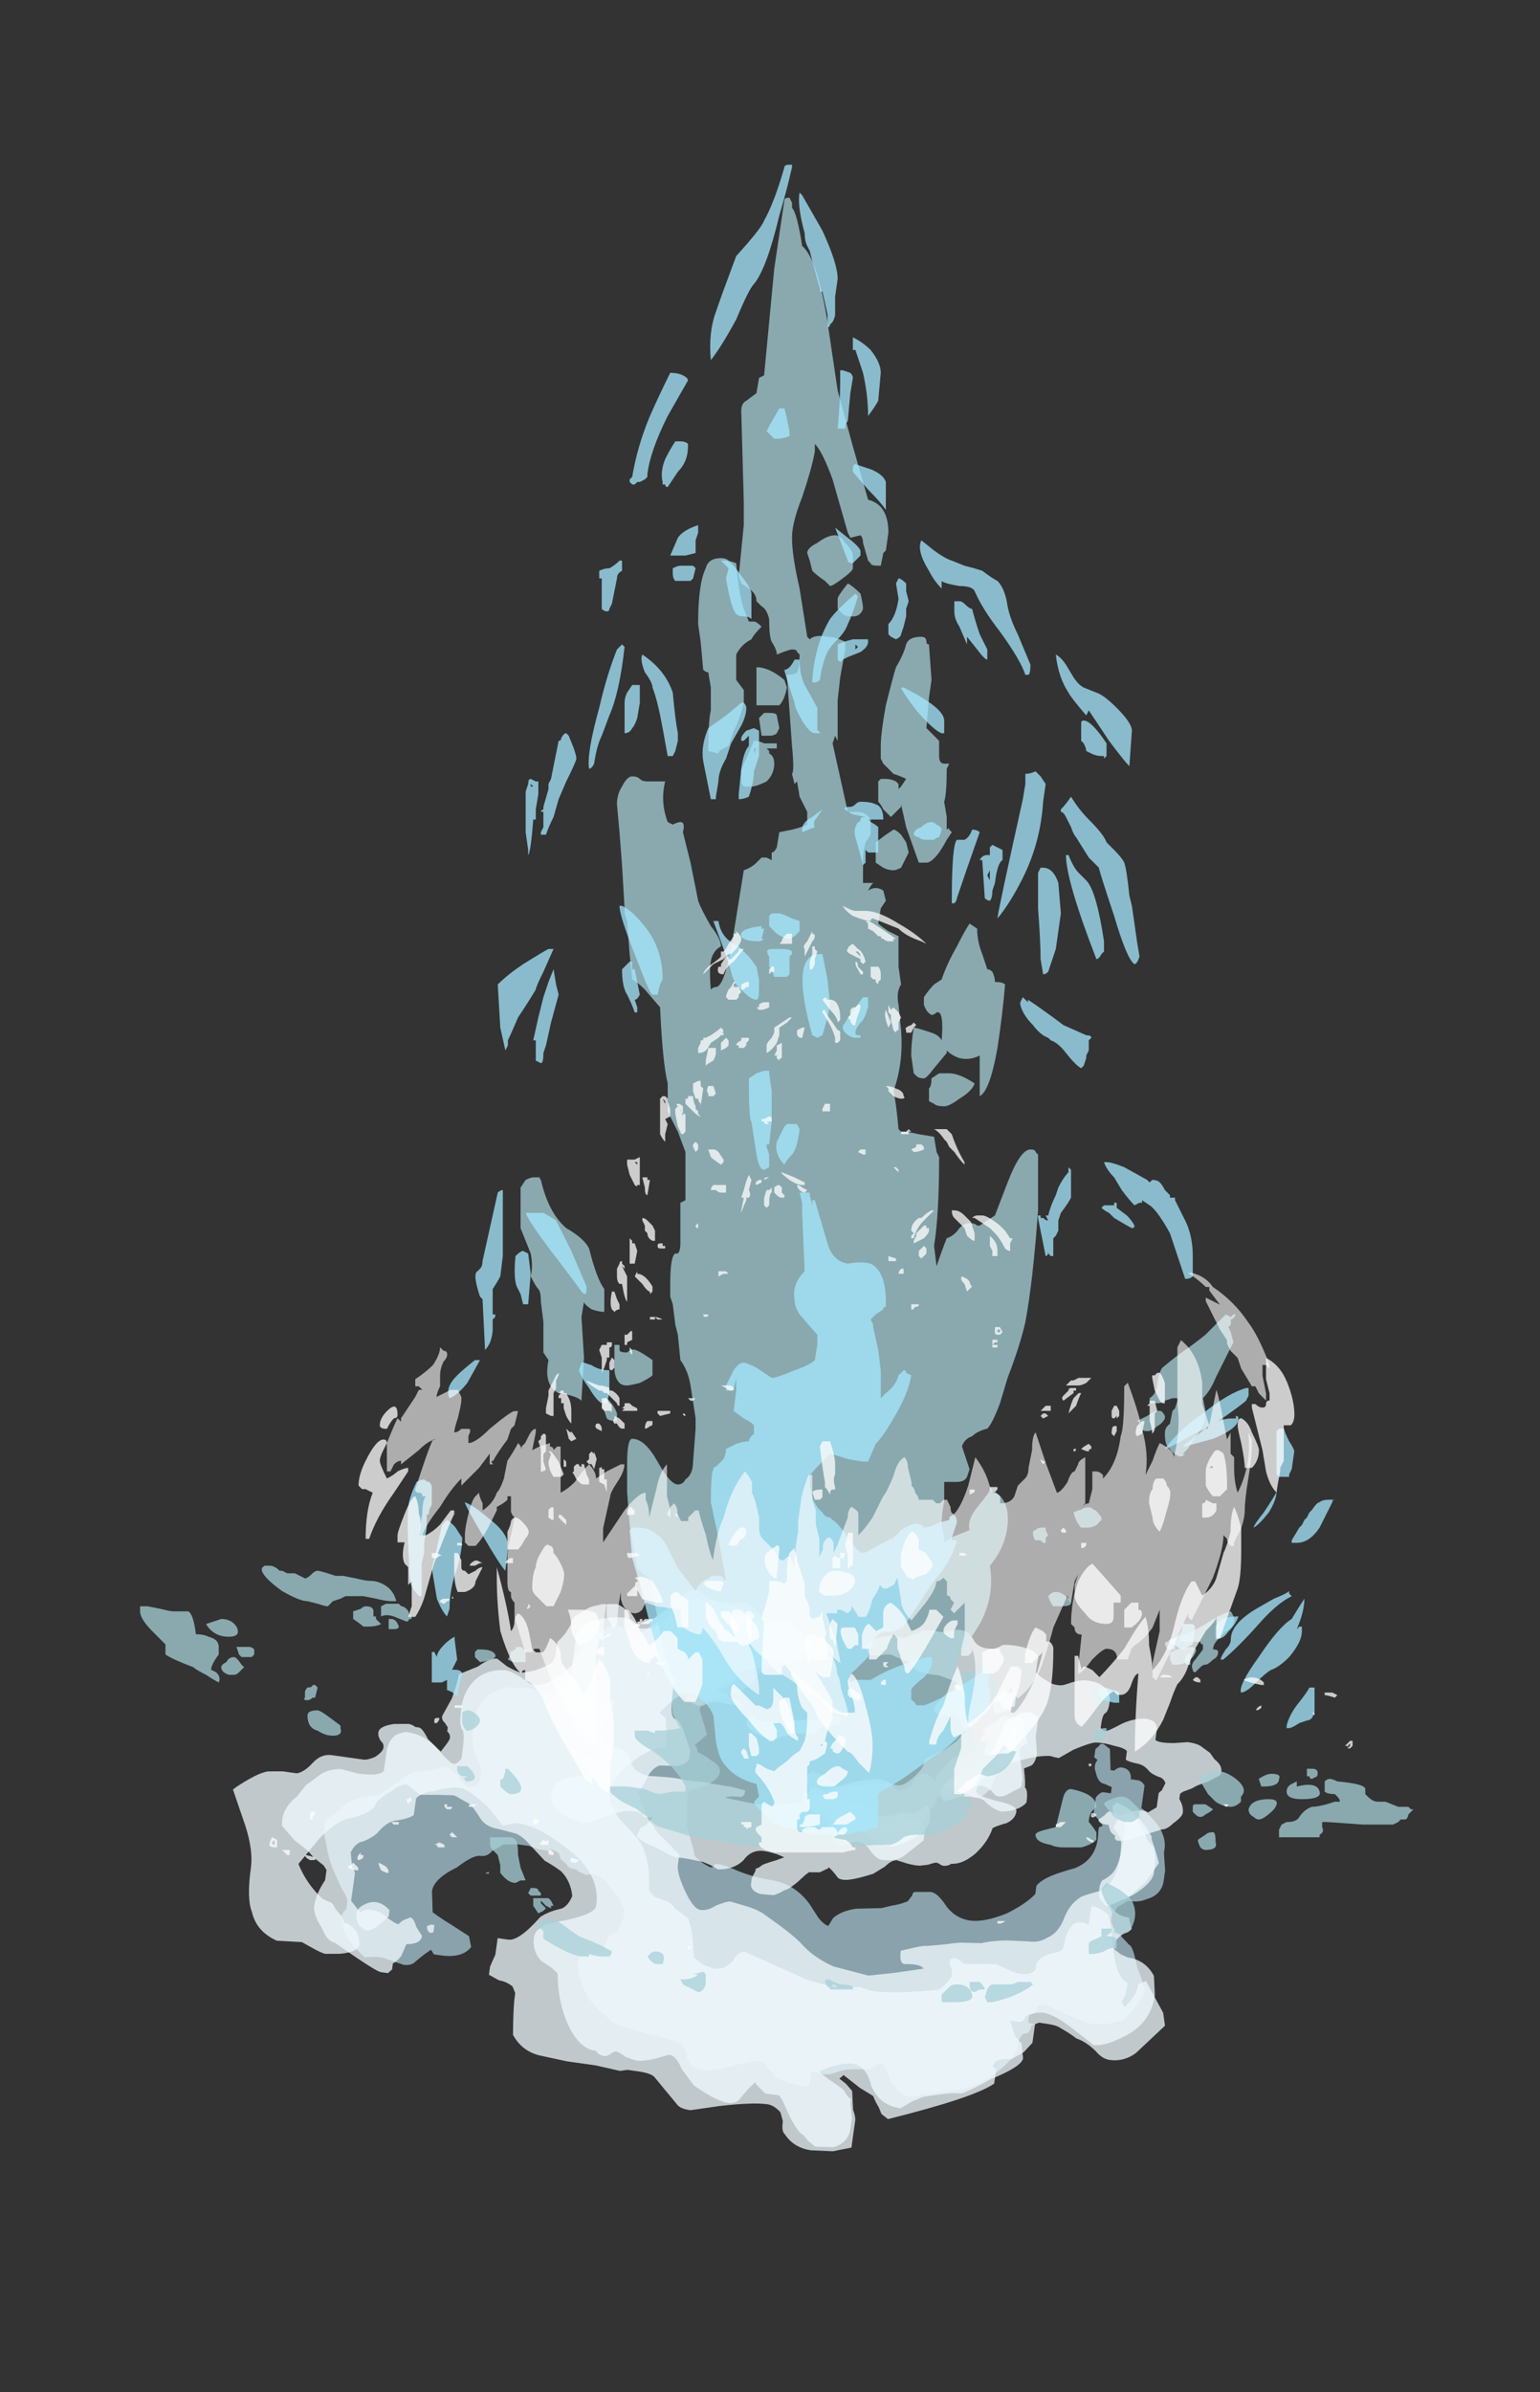 <?xml version="1.0" encoding="UTF-8" standalone="no"?>
<svg xmlns:ffdec="https://www.free-decompiler.com/flash" xmlns:xlink="http://www.w3.org/1999/xlink" ffdec:objectType="frame" height="236.05px" width="152.05px" xmlns="http://www.w3.org/2000/svg">
  <rect width="100%" height="100%" fill="#333333" stroke="none"/>
  <g transform="matrix(1.0, 0.0, 0.0, 1.0, 82.85, 179.7)">
    <use ffdec:characterId="86" height="11.25" transform="matrix(7.0, 0.984, -0.572, 4.066, -46.907, -26.58)" width="11.7" xlink:href="#shape0"/>
    <use ffdec:characterId="82" height="12.65" transform="matrix(-5.3, -0.039, -0.292, 2.079, 39.887, -18.67)" width="12.45" xlink:href="#shape1"/>
    <use ffdec:characterId="82" height="12.65" transform="matrix(7.0, 0.984, -0.572, 4.066, -51.457, -27.22)" width="12.45" xlink:href="#shape1"/>
    <use ffdec:characterId="83" height="12.95" transform="matrix(7.0, 0.984, -0.572, 4.066, -56.243, -28.721)" width="13.35" xlink:href="#shape2"/>
    <use ffdec:characterId="344" height="25.1" transform="matrix(0.0, -5.009, 5.009, 0.0, -69.019, 17.879)" width="36.2" xlink:href="#shape3"/>
    <use ffdec:characterId="343" height="6.65" transform="matrix(7.0, 0.0, 0.0, 7.0, -44.65, -54.1)" width="12.45" xlink:href="#shape4"/>
    <use ffdec:characterId="345" height="6.15" transform="matrix(7.0, 0.0, 0.0, 7.0, -47.45, -45.7)" width="13.2" xlink:href="#shape5"/>
  </g>
  <defs>
    <g id="shape0" transform="matrix(1.0, 0.0, 0.0, 1.0, 7.5, 3.05)">
      <path d="M1.3 -0.3 Q1.4 -0.5 1.4 -0.7 L1.45 -0.8 1.4 -0.85 Q1.45 -0.95 1.55 -1.1 1.65 -1.3 1.7 -1.3 L1.75 -1.25 1.85 -1.1 1.85 -1.05 1.9 -0.5 1.9 -0.4 1.8 -0.1 1.7 0.05 Q1.7 0.1 1.65 0.3 1.65 0.5 1.6 0.55 1.5 0.8 1.4 0.75 L1.2 0.65 1.0 0.8 0.9 0.9 0.9 1.0 0.75 1.5 Q0.65 1.75 0.5 1.8 L0.3 1.85 0.2 1.8 0.15 1.75 0.05 1.85 Q-0.1 1.85 -0.3 1.7 L-0.5 1.5 -0.6 1.45 Q-0.65 1.4 -0.7 1.4 -0.8 1.4 -0.8 1.35 -0.9 1.2 -0.95 0.8 L-0.85 0.65 -0.85 0.7 -0.8 0.7 Q-0.75 0.7 -0.6 0.8 L-0.5 0.95 -0.15 0.85 Q0.05 0.75 0.2 0.7 L0.35 0.85 Q0.55 0.75 0.55 0.55 0.6 0.35 0.7 0.35 0.75 0.35 0.8 0.45 L0.85 0.5 0.85 0.4 Q0.9 0.2 1.0 0.0 1.05 -0.15 1.15 -0.2 1.2 -0.2 1.3 -0.3 M1.65 -1.85 L1.7 -1.8 1.7 -1.6 1.65 -1.5 1.7 -1.5 Q1.75 -1.6 1.75 -1.5 L1.75 -1.45 1.55 -1.3 Q1.4 -1.65 1.65 -1.85 M3.05 -0.9 Q3.05 -0.95 3.1 -0.95 L3.2 -0.85 3.25 -0.35 3.3 -0.35 Q3.35 -0.45 3.4 -0.45 3.55 -0.45 3.55 -0.15 L3.55 -0.2 3.65 -0.2 Q3.7 -0.2 3.75 -0.1 L3.75 0.45 3.8 0.5 3.95 0.7 Q4.15 1.0 4.15 1.35 L4.15 1.45 4.2 1.85 4.2 2.1 Q4.2 2.45 4.0 2.6 3.9 2.7 3.8 2.7 L3.75 2.7 3.6 2.9 Q3.6 3.0 3.55 3.05 3.55 3.1 3.55 3.15 L3.55 3.25 3.6 3.4 3.85 3.75 Q3.9 3.75 4.0 4.25 4.15 4.7 4.15 4.8 4.15 4.9 4.05 5.2 3.95 5.55 3.85 5.6 L3.7 5.7 3.5 5.75 Q3.4 5.75 3.1 5.6 L2.8 5.45 Q2.75 5.45 2.7 5.5 L2.7 5.6 2.65 5.7 2.6 5.75 2.6 5.9 Q2.6 5.95 2.65 5.95 L2.7 5.95 2.65 6.0 Q2.65 6.15 2.6 6.2 2.5 6.2 2.5 6.6 2.5 6.8 2.25 7.25 2.0 7.65 1.8 7.75 L1.1 8.1 Q0.95 8.1 0.8 7.75 0.7 7.4 0.65 7.4 0.6 7.4 0.55 7.5 0.5 7.6 0.4 7.6 L0.2 7.65 Q0.1 7.7 0.0 7.8 -0.15 7.9 -0.25 7.8 L-0.3 7.85 -0.3 8.15 -0.35 8.2 -0.4 8.2 Q-0.55 8.2 -0.75 8.1 -0.8 8.05 -0.9 7.9 -0.95 7.75 -1.05 7.75 -1.1 7.75 -1.4 7.95 -1.65 8.15 -1.8 8.15 -2.0 8.15 -2.05 7.9 -2.1 7.6 -2.25 7.55 L-2.75 7.45 -2.95 7.4 Q-3.15 7.35 -3.2 7.25 -3.35 7.1 -3.45 6.95 -3.65 6.65 -3.75 6.05 -3.75 5.85 -3.65 5.8 L-3.55 5.75 Q-3.5 5.75 -3.4 5.6 -3.4 5.3 -3.35 5.25 -3.25 5.15 -3.25 5.1 L-3.2 4.8 -3.2 4.7 Q-3.2 4.55 -3.3 4.35 L-3.45 4.1 Q-3.5 4.0 -3.6 3.9 L-3.7 3.85 -3.8 3.9 -3.9 3.85 -3.95 3.8 -4.0 3.8 Q-4.05 3.8 -4.1 3.7 -4.2 3.6 -4.2 3.55 -4.2 3.45 -4.35 3.4 L-4.35 3.45 -4.5 3.45 -4.65 3.4 -4.8 3.4 -5.0 3.45 -5.15 3.65 Q-5.2 3.8 -5.3 3.8 -5.4 3.8 -5.6 4.15 -5.9 4.5 -5.9 4.8 L-5.85 5.3 Q-5.75 5.4 -5.55 5.55 L-5.3 5.75 -5.25 6.0 Q-5.35 6.3 -5.65 6.3 L-5.75 6.3 -5.8 6.2 Q-5.9 6.35 -6.0 6.55 -6.05 6.65 -6.15 6.65 L-6.45 6.55 -6.55 6.55 -6.7 6.6 Q-7.1 6.15 -7.1 5.65 L-7.05 5.5 Q-7.05 5.45 -7.05 5.35 -7.05 5.25 -7.15 5.05 L-7.3 4.65 Q-7.4 4.35 -7.45 4.05 -7.55 3.65 -7.5 3.45 -7.35 3.2 -7.25 3.0 -7.1 2.8 -6.95 2.75 -6.8 2.7 -6.7 2.5 L-6.45 2.1 Q-6.45 2.05 -6.2 1.95 L-5.95 1.8 Q-5.9 1.8 -5.75 2.0 -5.65 2.2 -5.6 2.2 -5.45 2.2 -5.45 1.9 -5.45 1.65 -5.55 1.45 -5.65 1.2 -5.65 0.65 -5.65 0.25 -5.5 -0.05 -5.35 -0.25 -5.25 -0.3 L-4.95 -0.35 -4.7 -0.3 Q-4.55 -0.3 -4.5 -0.45 -4.4 -0.6 -4.4 -1.05 -4.4 -1.3 -4.2 -1.75 -3.95 -2.15 -3.9 -2.15 L-3.75 -2.1 -3.55 -2.0 -3.2 -2.5 Q-2.8 -3.05 -2.6 -3.05 L-2.4 -2.95 -2.2 -2.95 Q-2.15 -2.95 -2.05 -2.85 -1.9 -2.75 -1.85 -2.75 L-1.65 -2.75 -1.5 -2.8 Q-1.4 -2.8 -1.3 -2.65 -1.15 -2.5 -1.15 -2.35 -1.15 -2.25 -1.15 -2.2 -1.25 -1.95 -1.55 -1.75 -1.8 -1.55 -1.85 -1.3 -2.0 -0.9 -2.3 -0.75 L-2.45 -0.65 Q-2.55 -0.6 -2.55 -0.4 L-2.4 0.15 -2.55 0.45 Q-2.5 0.5 -2.5 0.6 -2.4 0.65 -2.3 0.75 -2.15 0.85 -2.15 1.0 -2.15 1.2 -2.35 1.4 L-2.55 1.55 -2.55 1.75 -2.5 2.4 -2.35 3.0 Q-2.35 3.15 -2.1 3.3 -2.05 3.3 -2.05 3.25 -2.05 3.2 -2.0 3.2 -1.9 3.2 -1.7 3.3 -1.45 3.4 -1.25 3.4 -0.9 3.4 -0.65 3.85 L-0.5 4.15 Q-0.4 4.3 -0.35 4.3 L-0.3 4.1 Q-0.2 3.9 0.0 3.8 L0.35 3.7 0.5 3.6 Q0.6 3.55 0.7 3.45 L0.75 3.3 Q0.75 3.2 0.8 3.2 L1.0 3.15 Q1.1 3.15 1.25 3.45 1.4 3.7 1.6 3.7 1.8 3.7 2.1 3.4 2.35 3.1 2.45 2.85 L2.45 2.65 Q2.5 2.5 2.65 2.35 2.75 2.25 2.95 2.1 3.25 1.8 3.2 1.15 L3.2 1.05 3.25 1.0 3.2 0.9 3.1 0.75 3.1 0.35 Q3.15 0.2 3.2 0.2 L3.3 0.2 3.3 0.05 3.2 0.0 Q3.1 0.0 3.05 -0.25 3.0 -0.4 3.05 -0.55 L3.0 -0.6 3.0 -0.8 3.05 -0.9 M0.8 0.85 L0.8 0.85 M-5.15 4.2 L-5.2 4.2 -5.15 4.15 -5.15 4.2" fill="#c5edfe" fill-opacity="0.6" fill-rule="evenodd" stroke="none"/>
    </g>
    <g id="shape1" transform="matrix(1.0, 0.0, 0.0, 1.0, 8.15, 3.05)">
      <path d="M1.6 -1.8 L1.6 -1.85 1.65 -1.85 Q1.75 -1.85 1.75 -1.8 L1.75 -1.45 1.7 -1.45 Q1.6 -1.45 1.6 -1.55 1.55 -1.65 1.6 -1.8 M1.65 -0.8 Q1.7 -1.3 1.85 -1.3 L1.9 -1.3 1.95 -1.2 Q2.0 -1.0 2.05 -0.7 L2.0 -0.65 Q1.95 -0.6 1.95 -0.5 1.95 -0.45 2.0 -0.2 L2.05 0.15 2.05 0.35 1.85 0.6 Q1.8 0.65 1.75 0.65 1.7 0.65 1.65 0.55 1.55 0.45 1.5 0.45 L1.25 0.55 0.95 0.65 Q0.95 0.55 1.05 0.4 1.1 0.3 1.15 0.3 1.25 0.2 1.45 -0.1 1.55 -0.2 1.65 -0.8 M3.95 1.15 Q4.0 1.3 4.1 1.7 L3.95 2.2 Q3.85 2.4 3.8 2.5 L3.75 2.6 Q3.7 2.7 3.65 2.7 L3.5 2.85 Q3.6 3.1 3.8 3.1 L3.8 3.15 3.85 3.35 Q3.85 3.4 3.75 3.5 3.65 3.65 3.65 3.75 L3.65 3.9 3.75 4.0 3.85 4.05 Q4.1 4.05 4.25 4.4 L4.3 4.85 Q4.3 5.55 3.95 5.95 3.7 6.25 3.55 6.25 L3.25 5.95 Q2.95 5.65 2.8 5.65 2.7 5.65 2.6 5.75 L2.55 5.8 Q2.55 5.95 2.45 5.95 L2.35 5.95 Q2.4 6.15 2.45 6.3 2.5 6.4 2.55 6.45 L2.6 6.8 Q2.6 7.0 2.2 7.4 1.85 7.85 1.8 7.85 1.7 7.85 1.5 7.95 L1.3 8.05 1.15 8.2 1.0 8.4 Q0.7 8.4 0.55 7.95 0.45 7.5 0.25 7.5 0.2 7.5 0.1 7.55 L-0.05 7.65 -0.2 7.8 -0.15 7.85 Q-0.1 7.9 -0.05 7.95 0.2 8.15 0.2 8.2 L0.25 8.3 0.3 8.35 0.3 8.45 0.35 8.8 0.35 9.05 Q0.35 9.4 0.15 9.55 L-0.1 9.6 -0.2 9.5 -0.3 9.35 Q-0.35 9.35 -0.5 9.0 L-0.65 8.6 -0.7 8.5 -0.9 8.5 -1.05 8.3 -1.05 8.25 Q-1.15 8.45 -1.25 8.75 -1.3 8.85 -1.4 8.85 -1.55 8.85 -1.9 8.55 L-2.1 8.2 Q-2.2 7.9 -2.3 7.9 L-2.5 8.05 Q-2.65 8.15 -2.75 8.15 L-2.9 8.1 Q-3.0 8.0 -3.05 8.0 L-3.1 8.05 Q-3.15 8.15 -3.2 8.15 -3.25 8.15 -3.3 8.1 -3.3 8.05 -3.35 8.05 -3.55 8.05 -3.75 7.55 -3.95 7.0 -4.0 6.35 -4.05 6.25 -4.25 6.1 -4.4 5.9 -4.4 5.55 -4.4 5.25 -4.0 5.05 -3.6 4.8 -3.6 4.6 -3.6 3.8 -4.15 3.3 -4.55 2.9 -4.85 2.9 -4.9 2.9 -4.95 2.95 L-5.05 3.0 -5.3 2.6 Q-5.6 2.25 -5.7 2.25 -5.85 2.25 -6.05 2.4 -6.25 2.5 -6.3 2.65 -6.3 2.85 -6.3 3.05 -6.35 3.15 -6.55 3.25 -6.65 3.3 -6.75 3.55 -6.8 3.7 -6.95 3.85 -7.05 3.9 -7.1 4.15 L-7.05 4.5 Q-7.0 4.6 -7.0 4.65 -7.0 5.0 -7.0 5.3 L-6.85 5.55 Q-6.8 5.45 -6.7 5.45 -6.6 5.45 -6.5 5.55 -6.35 5.7 -6.3 5.7 L-6.25 5.6 -6.15 5.5 Q-6.1 5.5 -6.05 5.7 L-5.95 5.9 Q-5.95 6.1 -6.15 6.15 L-6.2 6.45 Q-6.25 6.6 -6.3 6.65 L-6.3 6.8 -6.35 6.9 -6.45 6.9 Q-6.5 6.9 -6.8 6.65 L-7.15 6.35 Q-7.25 6.35 -7.35 6.05 -7.5 5.75 -7.5 5.55 -7.5 5.25 -7.4 4.9 L-7.4 4.65 -7.45 4.55 -7.6 4.4 -7.7 4.25 -7.9 4.05 -8.1 3.75 Q-8.15 3.35 -7.95 3.0 L-7.85 2.7 -7.7 2.45 Q-7.6 2.25 -7.4 2.2 L-7.15 2.25 Q-6.85 2.25 -6.8 2.1 -6.8 2.05 -6.8 1.65 -6.8 1.35 -6.7 1.2 -6.6 1.1 -6.55 1.1 -6.3 1.1 -6.1 1.4 -5.9 1.7 -5.85 1.7 -5.8 1.7 -5.75 1.55 -5.75 1.45 -5.75 1.4 -5.75 0.9 -5.8 0.85 -5.85 0.75 -5.85 0.35 -5.85 -0.25 -5.6 -0.55 -5.45 -0.7 -5.3 -0.7 -5.25 -0.7 -5.1 -0.6 -4.95 -0.45 -4.9 -0.45 -4.8 -0.45 -4.7 -0.55 L-4.5 -0.85 -4.4 -1.05 -4.4 -1.6 Q-4.45 -1.95 -4.15 -2.2 -3.95 -2.35 -3.75 -2.35 -3.7 -2.35 -3.65 -2.25 L-3.55 -2.15 Q-3.25 -2.15 -3.15 -2.6 L-3.05 -2.9 Q-2.95 -3.05 -2.8 -3.05 L-2.65 -3.0 Q-2.55 -2.9 -2.5 -2.95 L-2.35 -3.0 -2.2 -3.0 -2.15 -2.95 Q-2.1 -2.85 -2.05 -2.85 L-1.95 -2.75 Q-1.9 -2.65 -1.85 -2.65 -1.8 -2.65 -1.75 -2.7 L-1.65 -2.75 Q-1.5 -2.75 -1.35 -2.6 -1.25 -2.5 -1.2 -2.4 L-1.2 -2.35 Q-1.15 -2.2 -1.2 -2.0 L-1.2 -1.95 -1.25 -1.95 -1.25 -1.85 -1.3 -1.8 -1.45 -1.8 -1.55 -1.85 -1.65 -1.85 -2.1 -1.4 -2.1 -1.25 Q-2.15 -1.1 -2.3 -1.0 -2.45 -0.9 -2.55 -0.9 -2.6 -0.9 -2.75 -0.75 -2.95 -0.6 -2.95 -0.55 -2.95 -0.1 -2.85 -0.1 -2.8 -0.1 -2.7 0.25 L-2.6 0.6 -2.6 0.8 Q-2.65 0.95 -2.75 1.0 L-3.0 1.05 Q-3.1 1.15 -3.15 1.4 -3.2 1.7 -3.25 1.75 L-3.1 2.25 -2.9 2.65 -2.7 2.9 Q-2.6 3.05 -2.55 3.1 L-2.55 3.35 Q-2.55 3.55 -2.4 3.95 -2.25 4.35 -2.15 4.35 -2.05 4.35 -1.95 4.2 -1.8 4.05 -1.75 4.05 L-1.55 4.1 Q-1.35 4.15 -1.25 4.25 -0.85 4.6 -0.7 4.8 -0.5 5.1 -0.2 5.25 L0.3 5.35 0.65 5.2 1.05 5.0 Q1.0 4.9 0.8 4.95 0.7 5.0 0.7 4.65 L0.85 4.55 Q1.0 4.45 1.05 4.45 L1.3 4.35 Q1.5 4.25 1.55 4.25 L1.8 4.2 Q1.95 4.1 2.15 4.05 L2.45 4.0 Q2.6 4.0 2.7 3.85 2.85 3.7 2.9 3.3 2.95 2.95 3.1 2.75 3.15 2.7 3.35 2.55 3.55 2.3 3.55 1.7 3.55 1.25 3.5 1.2 3.45 1.1 3.4 1.0 L3.45 0.8 3.4 0.75 Q3.35 0.6 3.35 0.5 L3.4 0.4 Q3.6 0.5 3.65 0.6 3.8 0.75 3.95 1.1 L3.95 1.15 M0.75 1.1 Q0.85 1.15 0.85 1.45 0.85 1.7 0.6 2.0 L0.4 2.2 0.25 2.2 Q0.2 2.1 0.1 2.05 -0.05 1.85 -0.3 1.95 -0.4 2.0 -0.45 1.85 L-0.55 1.55 -0.8 1.55 Q-0.9 1.55 -0.9 1.3 -0.9 1.05 -0.75 1.05 -0.55 1.25 -0.5 1.25 L-0.15 1.3 Q0.0 1.25 0.05 1.4 L0.1 1.55 0.35 1.45 0.45 1.35 0.6 1.35 Q0.7 1.3 0.75 1.1 M0.25 1.95 L0.25 1.95 M-5.8 5.75 Q-5.8 5.8 -5.85 5.8 -5.9 5.75 -5.9 5.65 L-5.85 5.6 -5.8 5.6 -5.8 5.75" fill="#f0fafe" fill-opacity="0.749" fill-rule="evenodd" stroke="none"/>
    </g>
    <g id="shape2" transform="matrix(1.0, 0.0, 0.0, 1.0, 8.85, 3.25)">
      <path d="M2.1 -1.4 L2.15 -1.35 2.15 -0.9 2.2 -0.5 Q2.2 -0.3 2.15 -0.2 L2.05 -0.1 Q2.1 0.25 2.1 0.35 2.15 0.4 2.15 0.7 2.1 0.85 1.95 0.95 1.85 1.0 1.8 1.0 L1.7 0.95 1.6 0.85 Q1.55 0.75 1.4 0.75 1.3 0.75 1.2 0.8 1.1 0.9 1.0 0.95 0.95 0.85 0.95 0.7 0.95 0.55 1.1 0.45 L1.4 0.25 Q1.55 0.1 1.65 -0.15 L1.8 -0.65 Q1.75 -1.15 1.85 -1.35 1.9 -1.45 2.05 -1.45 L2.1 -1.4 M1.8 -1.7 L1.8 -1.55 Q1.75 -1.5 1.7 -1.5 1.65 -1.6 1.7 -1.75 1.7 -1.85 1.75 -1.95 L1.8 -1.85 1.8 -1.7 M4.05 1.95 Q4.05 2.2 3.8 2.55 3.5 2.9 3.45 2.9 L3.35 2.75 Q3.3 2.45 3.35 2.3 3.4 2.25 3.45 2.15 3.6 1.9 3.55 0.8 L3.55 0.7 Q3.6 0.65 3.65 0.65 3.7 0.65 3.9 1.2 L4.0 1.35 Q4.05 1.55 4.05 1.95 M3.25 2.95 L3.3 2.95 3.4 3.0 3.5 3.1 Q3.55 3.25 3.65 4.0 3.75 4.6 3.9 4.65 3.9 5.05 3.85 5.1 L3.9 5.25 Q4.05 4.95 4.05 4.65 L4.15 4.55 4.45 5.25 4.5 5.55 4.15 6.3 Q4.0 6.55 3.8 6.55 3.7 6.55 3.6 6.4 3.45 6.2 3.3 6.15 3.2 6.05 3.05 5.95 3.0 5.9 2.85 5.9 L2.75 5.9 2.7 5.95 2.7 6.4 2.6 6.65 2.45 6.85 2.3 6.9 Q2.2 6.95 2.2 7.1 L2.25 7.15 Q2.25 7.25 2.25 7.5 2.0 7.9 0.85 8.7 L0.75 8.6 0.7 8.45 Q0.65 8.35 0.6 8.2 L0.4 8.05 Q0.25 7.9 0.15 7.8 L0.1 7.9 0.2 8.0 0.3 8.15 0.35 8.6 Q0.4 8.75 0.4 8.85 L0.4 9.5 0.15 9.65 -0.15 9.7 Q-0.4 9.7 -0.55 9.4 -0.6 9.35 -0.6 9.1 L-0.65 8.9 Q-0.75 8.75 -0.85 8.75 -1.05 8.75 -1.5 8.95 L-1.9 9.15 Q-2.05 9.15 -2.1 9.05 L-2.45 8.5 Q-2.5 8.4 -2.7 8.4 L-2.85 8.4 -2.95 8.45 -3.3 8.4 Q-3.5 8.4 -3.7 8.4 L-4.1 8.35 Q-4.35 8.3 -4.5 7.95 -4.55 7.3 -4.55 7.05 L-4.55 6.95 -4.6 6.8 Q-4.7 6.7 -4.8 6.7 L-4.95 6.6 -4.95 6.4 -4.9 6.1 Q-4.9 5.9 -4.9 5.7 L-4.75 5.7 Q-4.6 5.7 -4.35 5.05 -4.25 4.9 -4.1 4.8 -4.0 4.75 -3.95 4.45 -4.0 4.1 -4.15 3.9 -4.25 3.8 -4.4 3.7 L-4.65 3.35 Q-4.75 3.2 -4.85 3.15 L-5.1 3.1 Q-5.25 3.1 -5.35 2.95 -5.5 2.65 -5.55 2.6 L-5.7 2.5 Q-5.75 2.45 -5.8 2.45 L-6.05 2.5 -6.25 2.55 -6.45 2.35 Q-6.55 2.35 -6.65 2.55 -6.8 2.75 -6.85 2.9 -6.85 3.05 -7.0 3.2 -7.1 3.3 -7.2 3.35 -7.35 3.45 -7.55 3.9 L-7.8 4.6 Q-7.65 5.05 -7.4 5.35 L-7.3 5.4 Q-7.25 5.4 -7.2 5.55 L-7.1 5.7 -7.05 5.85 Q-6.95 5.85 -6.85 6.05 -6.8 6.25 -6.8 6.3 -6.8 6.5 -7.05 6.6 L-7.25 6.65 Q-7.3 6.65 -7.45 6.55 L-7.6 6.45 -7.95 6.5 Q-8.25 6.35 -8.35 5.9 -8.45 5.6 -8.45 4.85 -8.45 4.45 -8.6 3.9 L-8.85 3.05 Q-8.8 2.95 -8.65 2.75 -8.5 2.55 -8.4 2.5 L-8.2 2.45 -8.0 2.45 Q-7.9 2.4 -7.8 2.15 -7.7 1.9 -7.55 1.9 L-7.1 1.9 Q-7.05 1.9 -6.95 1.8 -6.85 1.65 -6.85 1.55 -6.85 1.45 -6.9 1.4 -6.95 1.3 -6.95 1.2 -6.95 1.05 -6.75 0.95 L-6.55 0.9 Q-6.5 0.9 -6.45 0.95 L-6.4 0.95 Q-6.35 0.95 -6.25 1.2 L-6.05 1.45 -6.0 1.3 Q-5.95 1.15 -5.95 1.1 -5.95 1.0 -6.0 0.95 L-6.0 0.85 -6.05 0.75 Q-6.1 0.7 -6.1 0.6 L-6.0 0.15 Q-5.95 -0.25 -5.95 -0.45 L-5.7 -0.7 Q-5.55 -0.95 -5.45 -0.95 L-5.3 -0.8 Q-5.15 -0.7 -5.1 -0.7 -5.05 -0.7 -4.9 -0.8 L-4.75 -0.95 Q-4.65 -1.05 -4.65 -1.25 L-4.65 -1.55 Q-4.6 -1.65 -4.55 -1.8 L-4.5 -2.0 Q-4.5 -2.2 -4.4 -2.3 -4.3 -2.45 -4.25 -2.5 L-4.1 -2.6 -3.9 -2.65 Q-3.7 -2.55 -3.7 -2.35 L-3.6 -2.25 -3.55 -2.25 -3.35 -2.45 -3.2 -2.7 Q-3.05 -3.05 -3.0 -3.1 -2.9 -3.25 -2.85 -3.25 -2.8 -3.25 -2.7 -3.15 -2.6 -3.05 -2.5 -3.05 L-2.3 -3.05 -2.15 -3.1 Q-2.0 -3.05 -1.95 -2.95 -1.9 -2.85 -1.85 -2.8 L-1.7 -2.8 -1.55 -2.85 Q-1.5 -2.85 -1.35 -2.65 L-1.15 -2.35 -1.15 -2.15 -1.2 -2.15 -1.2 -2.0 Q-1.35 -1.85 -1.55 -1.75 L-1.9 -1.55 -2.0 -1.55 Q-2.05 -1.5 -2.1 -1.45 L-2.25 -1.15 Q-2.4 -0.95 -2.45 -1.0 L-2.6 -1.1 -2.85 -0.7 Q-3.05 -0.35 -3.1 -0.2 L-3.0 -0.1 -3.0 -0.05 -2.95 0.35 -2.95 0.6 Q-3.15 0.65 -3.35 1.0 -3.6 1.4 -3.65 1.85 -3.6 2.2 -3.45 2.45 L-3.2 2.8 Q-2.95 3.15 -2.9 4.05 -2.85 4.15 -2.8 4.2 L-2.65 4.25 Q-2.6 4.25 -2.5 4.4 L-2.3 4.6 -2.25 4.8 Q-2.2 5.0 -2.15 5.5 L-2.0 5.65 -1.85 5.7 Q-1.7 5.7 -1.6 5.45 -1.55 5.2 -1.45 5.2 L-0.55 5.65 -0.35 5.7 -0.1 5.75 0.2 5.65 0.35 5.7 0.5 5.7 0.75 5.65 1.05 5.55 1.3 5.45 Q1.4 5.3 1.45 5.1 L1.45 4.95 1.4 4.8 1.4 4.7 Q1.4 4.65 1.5 4.65 L1.6 4.75 2.05 4.65 Q2.3 4.8 2.4 4.8 2.55 4.8 2.6 4.65 L2.6 4.5 Q2.65 4.3 2.8 4.2 2.95 4.15 2.95 3.95 2.95 3.65 3.0 3.55 3.05 3.3 3.25 3.4 L3.25 2.95 M0.6 1.45 L0.75 1.5 0.8 1.7 0.8 1.95 0.55 2.4 Q0.45 2.55 0.25 2.55 0.2 2.55 0.1 2.4 0.0 2.2 -0.1 2.2 -0.15 2.2 -0.2 2.25 L-0.35 2.35 Q-0.4 2.35 -0.45 2.25 -0.5 2.1 -0.55 1.85 L-0.55 1.75 Q-0.6 1.75 -0.65 1.75 -0.7 1.75 -0.75 1.65 L-0.85 1.55 Q-0.95 1.45 -0.95 1.35 -1.0 1.2 -0.9 1.2 -0.7 1.2 -0.35 1.5 L0.1 1.8 Q0.2 1.8 0.6 1.45 M-6.65 5.25 Q-6.55 5.25 -6.45 5.4 L-6.45 5.55 Q-6.65 6.0 -6.75 5.95 L-6.85 5.85 Q-6.95 5.55 -6.85 5.4 -6.75 5.25 -6.65 5.25" fill="#f0fafe" fill-opacity="0.749" fill-rule="evenodd" stroke="none"/>
    </g>
    <g id="shape3" transform="matrix(1.0, 0.0, 0.0, 1.0, 3.3, 13.7)">
      <path d="M-0.25 7.2 Q-0.15 7.15 -0.1 7.15 L0.0 7.3 Q0.05 7.35 0.05 7.45 0.05 7.5 -0.15 7.5 -0.3 7.55 -0.3 7.3 -0.3 7.25 -0.25 7.2 M-1.9 5.5 L-1.85 5.5 Q-1.5 5.5 -1.35 5.35 -1.15 5.25 -1.1 5.25 -1.05 5.25 -1.0 5.3 L-0.95 5.35 Q-1.1 5.7 -1.3 5.85 -1.6 6.0 -1.9 5.8 -1.95 5.75 -1.95 5.6 -1.95 5.5 -1.9 5.5 M-2.15 5.0 Q-2.1 5.0 -2.05 5.15 L-2.0 5.25 -1.85 5.25 -1.85 5.45 Q-1.95 5.45 -1.95 5.4 L-2.0 5.35 -2.0 5.45 -2.05 5.55 -2.25 5.55 Q-2.2 5.45 -2.3 5.3 -2.35 5.15 -2.35 5.1 L-2.35 5.0 -2.15 5.0 M-3.05 3.0 Q-2.95 3.05 -2.95 3.1 L-2.95 3.45 Q-2.95 3.5 -2.9 3.6 -2.9 3.7 -2.9 3.75 L-2.9 3.85 -2.95 3.9 Q-3.05 3.8 -3.2 3.45 -3.3 3.15 -3.3 3.05 L-3.3 3.0 -3.2 2.95 -3.05 3.0 M-2.95 2.4 Q-2.95 2.65 -3.15 2.7 -3.3 2.75 -3.3 2.35 -3.3 2.15 -3.3 2.1 L-3.15 2.1 -3.0 2.25 Q-2.95 2.3 -2.95 2.4 M-2.9 2.65 L-2.9 2.85 Q-3.0 2.95 -3.05 2.95 L-3.05 2.85 -3.1 2.75 Q-3.1 2.65 -2.95 2.65 L-2.9 2.65 M-2.85 -0.15 L-2.85 -0.1 Q-2.9 -0.05 -2.95 0.1 -2.95 0.3 -3.0 0.35 L-3.05 0.35 -3.05 -0.1 Q-3.0 -0.1 -3.0 -0.15 L-2.9 -0.2 Q-2.85 -0.2 -2.85 -0.15 M-2.95 -0.05 L-3.0 -0.05 -3.0 0.05 Q-2.95 0.0 -2.95 -0.05 M-2.95 -3.0 L-2.85 -3.05 -2.85 -3.0 Q-2.85 -2.8 -2.75 -2.7 L-2.75 -2.8 -2.7 -2.6 -2.75 -2.55 Q-2.85 -2.55 -2.95 -2.55 -3.1 -2.6 -3.1 -2.7 L-2.95 -3.0 M-2.55 -3.4 L-2.55 -3.5 Q-2.55 -3.6 -2.4 -3.7 L-2.35 -3.65 Q-2.3 -3.6 -2.3 -3.55 -2.3 -3.45 -2.35 -3.4 -2.4 -3.35 -2.55 -3.4 M-1.75 -5.85 L-1.7 -5.75 Q-1.65 -5.7 -1.65 -5.65 -1.65 -5.55 -1.75 -5.4 -1.9 -5.2 -2.0 -5.05 -2.15 -4.65 -2.3 -4.4 -2.35 -4.4 -2.4 -4.45 L-2.4 -4.6 Q-2.4 -4.7 -2.35 -4.85 L-2.4 -4.85 -2.4 -4.95 Q-2.4 -5.2 -2.05 -5.75 L-1.9 -5.75 -1.85 -5.8 -1.85 -5.85 -1.8 -5.9 Q-1.75 -5.95 -1.75 -5.85 M-1.2 -6.0 L-1.15 -6.05 -1.05 -6.0 -1.05 -5.95 Q-1.05 -5.85 -1.1 -5.85 L-1.15 -5.8 -1.2 -5.8 Q-1.2 -5.85 -1.2 -5.9 -1.2 -5.95 -1.2 -6.0 M-0.9 -6.2 L-0.95 -6.3 Q-0.95 -6.45 -0.75 -6.6 L-0.6 -6.6 -0.4 -6.65 -0.3 -6.75 Q-0.25 -6.8 -0.2 -6.8 L-0.05 -6.8 -0.05 -6.4 Q-0.05 -6.35 -0.1 -6.3 -0.15 -6.25 -0.4 -6.25 L-0.65 -6.2 -0.9 -6.1 -0.9 -6.2 M-1.4 -5.95 L-1.25 -5.95 -1.25 -5.75 Q-1.25 -5.7 -1.25 -5.65 L-1.3 -5.6 -1.4 -5.55 -1.4 -5.6 -1.45 -5.6 -1.4 -5.7 -1.3 -5.8 -1.35 -5.8 -1.45 -5.7 -1.5 -5.75 -1.55 -5.85 -1.4 -5.95 M3.45 6.6 Q3.5 6.6 3.55 6.6 3.65 6.6 3.7 7.0 3.7 7.2 3.5 7.05 3.35 6.9 3.35 6.75 L3.35 6.65 3.45 6.6 M3.85 6.6 L3.85 6.7 3.65 6.7 Q3.65 6.65 3.65 6.6 L3.65 6.55 3.75 6.5 Q3.8 6.5 3.8 6.55 L3.85 6.6 M0.7 10.05 L0.7 10.05 M0.95 9.1 Q1.05 9.5 0.85 9.55 0.7 9.6 0.7 9.2 0.7 8.9 0.85 8.9 0.95 8.9 1.0 9.0 L1.05 9.1 0.95 9.1 M1.25 9.3 L1.3 9.3 1.3 9.4 Q1.3 9.55 1.15 9.5 L1.1 9.4 Q1.1 9.35 1.15 9.35 L1.15 9.3 1.25 9.3 M1.1 8.35 Q1.2 8.5 1.2 8.6 1.2 8.8 1.1 8.75 0.95 8.75 0.95 8.45 L0.95 8.4 1.1 8.35 M0.1 8.75 L0.2 8.8 0.25 8.9 Q0.25 9.1 0.35 9.15 0.5 9.25 0.55 9.4 0.55 9.55 0.65 9.85 L0.65 9.95 Q0.7 9.95 0.75 9.9 L0.8 9.85 Q0.8 9.7 0.85 9.65 L1.05 9.65 Q1.1 9.7 1.1 9.75 1.1 9.8 1.05 9.9 1.0 10.45 0.9 10.45 L0.8 10.45 0.75 10.5 Q0.65 10.6 0.65 10.7 0.65 10.75 0.65 10.85 L0.55 11.1 0.55 11.3 0.5 11.35 0.5 11.4 0.4 11.3 Q0.35 11.3 0.3 11.25 0.3 11.2 0.3 11.15 L0.25 11.1 0.2 11.0 Q0.2 10.95 0.2 10.75 L0.2 10.7 Q0.2 10.5 0.2 10.4 L0.25 9.7 0.25 9.6 0.15 9.6 Q0.05 9.65 0.0 9.55 L-0.05 9.55 Q-0.05 9.5 -0.05 9.35 -0.05 9.15 -0.05 8.95 L-0.05 8.75 0.1 8.75 M0.3 8.35 Q0.3 8.3 0.35 8.25 0.4 8.15 0.5 8.15 0.7 8.2 0.7 8.55 0.7 8.8 0.5 8.65 0.3 8.45 0.3 8.35 M0.35 7.2 Q0.35 7.15 0.4 7.1 L0.45 7.05 0.55 7.05 Q0.6 7.05 0.6 7.1 L0.6 7.3 0.5 7.45 Q0.45 7.4 0.4 7.3 0.35 7.25 0.35 7.2 M0.8 7.35 L1.05 7.2 1.15 7.2 Q1.25 7.35 1.25 7.55 1.25 7.7 1.1 7.9 0.9 8.15 0.75 8.0 L0.65 8.0 Q0.55 7.9 0.55 7.8 0.55 7.65 0.65 7.5 L0.8 7.35 M3.2 7.1 Q3.2 7.05 3.25 7.05 3.35 7.0 3.45 7.1 L3.65 7.25 3.75 7.25 Q3.75 7.2 3.8 7.2 3.8 7.15 3.8 7.1 L3.8 6.8 3.9 6.8 Q3.95 6.95 4.15 7.3 4.35 7.6 4.4 7.8 4.25 7.9 4.15 7.85 4.05 7.8 4.0 7.7 3.95 7.65 3.85 7.55 3.75 7.45 3.65 7.45 3.65 7.55 3.6 7.55 3.5 7.55 3.45 7.45 3.35 7.35 3.35 7.3 3.35 7.25 3.3 7.2 L3.2 7.1 M2.65 5.1 L2.7 5.05 2.8 5.05 Q2.9 5.05 2.85 5.1 L2.85 5.3 Q2.8 5.35 2.7 5.35 2.6 5.35 2.6 5.3 2.55 5.3 2.55 5.2 2.55 5.15 2.6 5.1 L2.65 5.1 M1.9 5.1 L2.05 5.1 2.05 5.2 Q2.1 5.25 2.1 5.3 L2.1 5.35 1.95 5.35 1.9 5.3 Q1.85 5.3 1.85 5.25 1.85 5.2 1.85 5.15 L1.9 5.1 M0.25 5.85 L0.25 5.75 Q0.25 5.65 0.35 5.5 L0.6 5.3 Q0.65 5.3 0.7 5.45 0.75 5.55 0.75 5.65 0.75 5.75 0.65 5.85 0.55 5.95 0.5 6.0 L0.35 6.0 Q0.3 5.95 0.25 5.85 M0.1 4.15 L0.15 4.35 0.75 4.5 Q0.9 4.55 0.9 4.65 0.8 5.15 0.55 5.15 L0.45 5.05 Q0.35 5.0 0.25 5.0 0.2 5.05 0.05 5.15 L-0.1 5.15 Q-0.2 5.05 -0.25 4.85 -0.25 4.65 -0.25 4.5 -0.25 4.35 -0.2 4.25 -0.15 3.95 0.0 3.95 0.05 3.95 0.1 4.15 M6.4 4.85 Q6.45 4.9 6.45 5.0 6.45 5.05 6.4 5.1 6.4 5.15 6.25 5.25 L6.2 5.25 6.1 5.15 Q6.05 5.05 6.05 5.0 6.05 4.9 6.05 4.85 6.15 4.75 6.35 4.7 6.4 4.8 6.4 4.85 M6.0 3.95 Q6.05 4.0 6.05 4.05 6.05 4.1 6.05 4.15 L6.0 4.15 5.9 4.2 5.85 4.15 5.75 4.15 5.75 4.1 5.8 4.05 5.8 3.95 Q5.85 3.9 5.95 3.9 6.0 3.9 6.0 3.95 M4.75 4.25 Q4.85 4.4 4.65 4.6 4.5 4.75 4.5 4.45 4.5 4.35 4.5 4.3 4.55 4.25 4.7 4.2 L4.75 4.25 M8.25 6.5 L8.2 6.5 Q8.1 6.45 8.05 6.35 7.95 6.25 7.95 6.15 7.95 6.05 8.0 6.05 8.1 6.05 8.15 5.95 L8.25 6.15 Q8.35 6.3 8.35 6.35 L8.35 6.4 Q8.35 6.45 8.25 6.5 M9.2 6.45 Q9.45 6.75 9.55 6.9 9.65 7.05 9.85 7.3 L10.25 7.7 10.2 7.8 10.25 7.85 10.25 7.9 Q10.15 7.85 10.15 7.8 L10.05 7.8 10.0 7.75 9.9 7.8 9.7 7.85 9.0 7.5 Q8.75 7.4 8.6 7.25 L8.35 7.3 Q8.1 7.3 7.9 7.15 L7.6 6.95 Q7.55 6.9 7.5 6.85 L7.5 6.9 Q7.45 6.85 7.45 6.8 7.5 6.65 7.6 6.6 7.65 6.5 7.9 6.5 8.0 6.5 8.05 6.55 L8.1 6.6 8.35 6.65 8.4 6.7 8.55 6.75 8.6 6.75 8.6 6.65 8.55 6.5 Q8.5 6.45 8.5 6.35 L8.5 6.2 8.6 6.2 Q8.7 6.35 8.9 6.35 9.15 6.4 9.2 6.45 M14.9 1.9 L15.0 2.05 Q15.0 2.15 15.0 2.25 15.0 2.45 14.8 2.75 14.65 2.7 14.5 2.45 14.35 2.25 14.35 2.15 14.35 2.0 14.4 1.95 L14.45 1.85 14.7 1.85 Q14.75 1.9 14.9 1.9 M16.35 1.75 L16.5 1.75 Q16.65 1.85 16.75 1.95 L16.85 2.1 Q17.15 2.2 17.5 2.4 17.8 2.55 17.95 2.65 L17.85 2.8 Q17.6 2.8 17.35 2.9 L17.05 3.0 Q17.05 3.05 17.0 3.1 16.9 3.15 16.8 3.15 16.8 3.3 16.75 3.35 16.15 3.3 15.5 3.2 14.65 3.05 14.55 2.85 14.75 2.85 15.35 2.85 15.25 2.65 15.3 2.45 15.35 2.3 15.45 2.2 L15.4 2.2 15.1 1.95 Q14.9 1.8 14.9 1.75 14.9 1.65 14.95 1.6 L15.0 1.55 15.35 1.5 Q15.6 1.5 15.9 1.55 15.9 1.6 15.8 1.9 15.75 2.05 15.65 2.1 16.25 2.15 16.2 2.0 16.15 1.95 16.15 1.9 16.2 1.8 16.35 1.75 M19.7 1.0 L19.8 1.15 Q19.8 1.2 19.7 1.3 L19.55 1.4 19.35 1.45 Q19.15 1.35 19.05 1.3 19.0 1.2 19.0 1.15 19.0 1.05 19.05 0.95 L19.15 0.8 19.55 0.8 19.7 1.0 M23.0 1.2 Q23.25 1.35 23.45 1.4 23.6 1.45 23.6 1.7 23.6 1.8 23.5 1.8 23.45 1.8 23.45 1.85 L22.75 1.9 22.4 1.85 21.8 1.8 Q21.75 1.85 21.65 1.95 21.6 2.0 21.55 2.05 L21.25 2.05 Q21.1 2.05 21.1 2.15 L21.1 2.25 21.0 2.2 Q20.5 2.2 20.35 2.15 L20.05 2.2 19.8 2.2 Q19.85 2.25 19.8 2.25 L19.75 2.3 19.6 2.2 Q19.5 2.15 19.35 2.05 19.15 1.9 19.15 1.8 L19.15 1.65 19.85 1.4 20.3 1.3 20.25 1.3 20.05 1.1 20.2 0.95 Q20.3 0.9 20.35 0.85 L20.75 0.85 20.8 0.9 20.8 1.0 Q20.8 1.1 20.75 1.2 L20.7 1.25 20.6 1.25 20.65 1.3 20.8 1.4 Q20.85 1.3 20.9 1.15 L21.1 0.95 21.2 0.9 21.45 0.9 Q21.7 0.9 22.25 1.0 22.85 1.15 23.0 1.2 M24.65 0.25 Q24.6 0.35 24.45 0.5 24.25 0.55 24.15 0.55 24.0 0.5 24.0 0.35 24.0 0.2 24.05 0.15 L24.15 0.05 24.35 0.05 Q24.4 0.05 24.65 0.25 M24.6 -0.1 L24.7 -0.2 Q24.8 -0.35 24.9 -0.45 L25.1 -0.5 25.25 -0.55 Q25.35 -0.55 25.45 -0.35 25.6 -0.15 25.6 0.0 25.6 0.1 25.45 0.2 25.3 0.35 25.2 0.35 L24.95 0.35 Q24.9 0.35 24.75 0.15 24.6 -0.05 24.6 -0.1 M22.25 -1.1 Q22.25 -1.15 22.25 -1.35 L22.25 -1.55 23.0 -1.55 Q23.0 -1.3 22.75 -1.0 L22.6 -0.95 Q22.35 -1.0 22.25 -1.1 M21.65 -1.4 L21.65 -1.45 22.0 -1.5 22.1 -1.4 22.1 -1.3 Q22.1 -1.15 22.05 -1.15 L21.8 -1.1 21.7 -1.15 Q21.65 -1.2 21.65 -1.3 L21.65 -1.4 M21.4 -1.6 Q21.35 -1.6 21.3 -1.6 L21.4 -1.55 21.4 -1.6 M22.15 -2.45 Q22.3 -2.45 22.35 -2.45 L22.6 -2.45 22.9 -2.5 Q22.9 -2.55 22.95 -2.6 L23.5 -2.65 23.85 -2.7 Q24.65 -2.7 24.95 -2.55 25.15 -2.5 25.15 -2.25 25.15 -2.15 25.1 -2.1 L25.05 -1.95 Q24.45 -1.9 24.15 -1.8 L23.9 -1.7 23.9 -1.6 Q23.9 -1.55 23.8 -1.45 23.65 -1.6 23.55 -1.65 23.45 -1.85 23.25 -1.95 L22.75 -1.95 22.55 -1.8 22.3 -1.8 Q21.9 -1.9 21.75 -2.0 L21.45 -2.1 21.4 -2.2 Q21.35 -2.3 21.3 -2.3 L21.35 -2.5 Q21.95 -2.5 22.15 -2.45 M20.65 -1.65 Q20.65 -1.75 20.65 -1.8 20.7 -1.85 20.75 -1.85 L20.95 -1.85 Q21.0 -1.85 21.2 -1.75 L21.55 -1.6 Q21.55 -1.5 21.5 -1.4 L21.5 -1.15 21.4 -1.15 21.4 -1.35 21.35 -1.3 21.3 -1.3 Q21.25 -1.2 21.1 -1.2 20.9 -1.2 20.75 -1.35 20.65 -1.55 20.65 -1.65 M8.9 -3.85 Q8.85 -4.05 8.85 -4.1 8.85 -4.2 8.9 -4.25 9.0 -4.35 9.2 -4.35 L9.65 -4.35 9.65 -4.25 9.55 -4.25 Q9.5 -4.25 9.5 -4.1 9.55 -4.05 9.55 -4.0 9.6 -3.95 9.35 -3.6 L9.05 -3.6 Q9.0 -3.65 8.9 -3.85 M8.2 -4.5 L8.35 -4.55 8.45 -4.6 8.55 -4.55 8.6 -4.55 8.6 -4.5 Q8.45 -4.35 8.3 -4.3 L8.15 -4.3 Q8.15 -4.45 8.2 -4.5 M11.95 -6.2 L12.75 -6.2 12.9 -6.1 Q12.95 -6.0 12.95 -5.95 12.95 -5.85 12.95 -5.8 12.95 -5.85 12.9 -5.8 12.25 -5.65 11.95 -5.3 11.75 -4.95 11.55 -4.85 10.95 -4.7 10.75 -4.55 L10.3 -4.55 Q10.3 -4.65 10.35 -4.8 10.45 -4.95 10.5 -4.95 L10.2 -5.0 9.4 -4.95 8.55 -5.0 Q8.65 -5.1 8.7 -5.45 8.85 -5.75 9.35 -5.65 L9.5 -5.75 10.1 -5.75 10.5 -5.8 Q10.7 -5.8 10.75 -5.85 10.8 -5.9 11.0 -6.0 11.2 -5.95 11.45 -6.0 L11.95 -6.2 M2.45 -7.25 Q2.45 -7.15 2.35 -7.05 2.25 -6.95 2.15 -7.05 2.05 -7.15 2.05 -7.25 2.05 -7.3 2.2 -7.35 L2.4 -7.35 Q2.45 -7.3 2.45 -7.25 M1.05 -6.6 Q1.1 -6.6 1.1 -6.55 1.2 -6.5 1.3 -6.5 L1.3 -6.45 Q0.8 -5.95 0.8 -6.4 0.8 -6.45 0.95 -6.6 L1.05 -6.6 M1.35 -7.45 L1.35 -7.25 1.25 -7.15 1.15 -7.1 Q1.05 -7.1 1.05 -7.25 1.05 -7.3 1.1 -7.3 L1.1 -7.35 1.15 -7.25 Q1.15 -7.3 1.15 -7.35 1.2 -7.45 1.3 -7.45 L1.35 -7.45 M2.3 -9.95 L2.15 -9.75 2.1 -9.75 Q1.95 -9.7 1.95 -9.9 1.95 -10.05 2.05 -10.2 2.1 -10.4 2.35 -10.4 2.45 -10.4 2.45 -10.2 2.45 -10.15 2.3 -9.95 M2.7 -10.45 L2.8 -10.45 Q2.85 -10.45 2.9 -10.4 2.9 -10.3 2.95 -10.3 L2.95 -10.25 2.9 -10.2 2.7 -10.25 2.7 -10.3 Q2.65 -10.35 2.65 -10.4 2.65 -10.5 2.7 -10.45 M3.55 -6.4 L3.6 -6.4 3.65 -6.3 Q3.7 -6.3 3.7 -6.25 3.7 -6.15 3.65 -6.15 L3.65 -6.1 3.4 -6.1 3.4 -6.35 3.45 -6.45 3.55 -6.4 M3.65 -7.0 Q3.65 -6.75 3.55 -6.7 3.45 -6.65 3.4 -7.0 L3.5 -7.1 3.6 -7.1 3.65 -7.05 3.65 -7.0 M4.1 -8.8 L4.25 -8.8 4.25 -8.75 Q4.25 -8.65 4.1 -8.6 4.05 -8.6 4.05 -8.7 4.05 -8.75 4.05 -8.8 L4.1 -8.8 M4.5 -8.9 L4.5 -8.9 M4.3 -8.95 L4.5 -8.95 4.55 -8.85 4.55 -8.6 4.5 -8.55 Q4.5 -8.5 4.45 -8.45 4.4 -8.4 4.35 -8.4 L4.3 -8.35 4.25 -8.35 4.25 -8.4 Q4.2 -8.4 4.2 -8.45 L4.3 -8.7 Q4.35 -8.85 4.3 -8.95 M4.4 -9.5 L4.45 -9.35 Q4.5 -9.3 4.5 -9.25 4.5 -9.1 4.4 -9.1 L4.3 -9.1 4.3 -9.05 4.25 -9.05 4.15 -8.95 Q4.1 -9.05 4.1 -9.2 L4.1 -9.3 Q4.15 -9.35 4.25 -9.5 L4.4 -9.5 M3.8 -11.45 L3.8 -11.45 M3.7 -11.75 L3.7 -11.55 Q3.7 -11.5 3.65 -11.45 L3.55 -11.45 3.5 -11.5 3.5 -11.6 Q3.5 -11.65 3.5 -11.7 L3.55 -11.75 3.7 -11.8 3.7 -11.75 M5.15 -10.2 L5.15 -10.2 M5.3 -11.25 L5.3 -11.15 Q5.3 -11.05 5.2 -10.95 L5.2 -10.9 5.15 -10.8 5.15 -10.65 5.05 -10.45 Q5.05 -10.4 5.15 -10.3 5.2 -10.25 5.2 -10.2 5.2 -10.15 5.1 -9.85 L5.1 -9.7 5.05 -9.45 Q5.0 -9.25 5.0 -9.15 5.0 -9.0 4.9 -8.85 4.8 -8.7 4.6 -8.65 4.6 -8.7 4.6 -8.75 4.6 -8.85 4.65 -9.05 L4.7 -9.3 4.7 -9.35 Q4.7 -9.5 4.7 -9.6 L4.7 -9.65 4.65 -9.75 4.6 -9.9 4.5 -10.0 Q4.5 -10.05 4.55 -10.2 L4.6 -10.4 Q4.6 -10.55 4.8 -10.9 5.05 -11.25 5.2 -11.3 L5.25 -11.3 5.3 -11.25 M4.2 -12.25 L4.25 -12.1 Q4.25 -11.9 4.1 -11.8 3.9 -11.7 3.9 -11.95 3.9 -12.25 4.15 -12.4 L4.2 -12.25 M3.3 -12.1 Q3.35 -12.1 3.4 -12.0 3.5 -11.95 3.5 -11.85 3.5 -11.8 3.35 -11.7 L3.3 -11.65 Q3.25 -11.7 3.2 -11.75 3.15 -11.8 3.15 -11.85 L3.15 -11.95 Q3.2 -12.1 3.3 -12.1 M3.25 -12.3 L3.2 -12.2 Q3.1 -12.1 3.0 -12.15 3.05 -12.25 3.15 -12.4 3.25 -12.6 3.3 -12.65 3.45 -13.05 3.55 -13.2 L3.75 -13.2 4.0 -13.45 Q4.25 -13.7 4.4 -13.7 L4.5 -13.7 4.5 -13.55 4.45 -13.3 Q4.4 -13.1 4.4 -13.05 L4.4 -12.75 Q4.35 -12.65 3.95 -12.6 3.95 -12.45 3.9 -12.35 3.85 -12.15 3.7 -12.15 L3.55 -12.15 Q3.35 -12.3 3.25 -12.3 M26.7 -0.05 Q27.25 -0.25 27.4 -0.4 L27.25 -0.4 Q26.95 -0.45 26.35 -0.65 25.85 -0.85 25.55 -0.85 25.2 -0.85 24.55 -0.7 L23.6 -0.55 23.55 -0.5 Q23.65 -0.4 23.6 -0.15 23.6 0.0 23.5 0.2 L23.35 0.2 22.8 0.1 22.35 0.05 21.55 0.05 21.65 0.0 21.5 -0.05 20.15 0.25 Q20.15 0.3 20.15 0.45 20.15 0.6 20.0 0.7 L19.7 0.7 19.55 0.6 Q19.35 0.55 19.25 0.55 L18.75 0.55 18.75 0.75 Q18.7 0.7 18.6 0.65 L18.6 0.65 Q18.7 0.8 18.6 0.95 L18.4 1.0 18.25 0.9 17.95 0.85 Q17.9 0.9 17.8 1.05 L17.7 1.25 17.1 1.25 16.75 1.3 Q16.6 1.2 16.35 1.25 L15.85 1.3 Q15.2 1.35 14.65 1.15 14.45 1.2 13.9 1.25 L13.85 1.3 Q13.85 1.45 13.8 1.65 L13.75 1.95 13.45 2.0 13.35 2.05 Q12.2 2.05 11.6 1.95 L11.2 2.0 Q11.5 2.1 11.75 2.2 11.8 2.35 11.95 2.45 12.05 2.55 12.05 2.65 12.05 2.75 12.0 2.8 L12.0 2.85 Q12.1 3.0 12.2 3.15 L12.85 3.4 Q13.5 3.65 13.5 3.85 13.5 3.95 13.45 3.95 L13.4 4.0 12.3 4.0 Q10.9 3.9 10.1 3.75 9.65 3.65 9.0 3.4 L8.5 3.25 Q8.1 3.1 8.0 3.0 7.95 2.8 7.85 2.7 7.8 2.55 7.65 2.5 L7.2 2.65 7.05 2.6 Q6.95 2.55 6.95 2.4 L6.95 2.15 6.55 2.15 Q6.35 2.1 6.1 2.1 L5.85 2.15 5.75 2.15 Q5.85 2.25 5.9 2.4 L6.0 2.65 Q6.2 2.6 6.45 2.8 6.75 3.05 6.8 3.05 6.65 3.45 6.1 3.4 5.65 3.35 5.3 3.05 4.7 3.15 4.15 2.85 L3.75 2.6 Q3.45 2.4 3.25 2.35 L3.2 2.4 3.2 2.5 Q3.2 2.55 3.2 2.65 L3.2 2.75 3.45 2.95 Q3.45 3.0 3.4 3.05 L3.05 3.1 2.95 3.2 2.85 3.2 Q2.75 3.2 2.65 3.05 2.55 2.9 2.55 2.85 2.45 2.85 2.2 2.75 L2.1 2.7 2.0 2.7 1.75 2.75 1.8 2.75 Q1.85 2.85 1.85 2.9 L1.85 3.0 1.8 3.0 1.7 2.95 1.55 2.95 Q1.6 3.2 1.6 3.4 L1.65 3.5 Q1.65 3.6 1.6 3.55 1.2 3.4 1.15 3.0 L1.2 2.85 Q1.15 2.75 1.05 2.6 0.9 2.45 0.85 2.4 L0.8 2.55 0.75 2.55 Q0.75 2.6 0.7 2.65 0.6 2.7 0.55 2.75 L0.55 2.65 Q0.55 2.6 0.45 2.6 0.3 2.6 0.15 2.3 0.0 2.0 0.0 1.9 L0.0 1.65 Q0.0 1.45 -0.05 1.35 -0.15 1.25 -0.2 1.1 -0.2 1.05 -0.2 0.85 -0.2 0.7 -0.25 0.3 -0.3 -0.15 -0.3 -0.3 -0.3 -0.95 -0.25 -1.35 L-0.2 -1.85 Q-0.15 -2.2 -0.1 -2.4 -0.1 -2.6 0.0 -2.95 L0.15 -3.45 Q0.2 -3.6 0.35 -3.7 0.45 -3.85 0.5 -3.9 L0.65 -4.2 Q0.75 -4.35 0.85 -4.45 L0.95 -4.45 0.95 -4.1 0.9 -3.75 Q0.8 -3.55 0.8 -3.45 L0.85 -3.2 Q0.85 -3.05 0.85 -2.95 L0.95 -2.95 Q1.35 -3.15 1.65 -3.6 1.85 -3.95 1.95 -3.95 L2.05 -3.95 2.05 -3.7 2.0 -3.55 2.05 -3.55 Q2.05 -3.25 2.1 -3.05 2.15 -3.1 2.4 -3.2 2.7 -3.25 3.05 -3.15 3.2 -3.3 4.0 -3.45 L5.05 -3.65 5.15 -3.8 5.25 -3.9 6.1 -4.05 6.75 -4.1 7.3 -4.1 Q7.8 -4.1 7.8 -4.0 7.8 -3.75 7.35 -3.5 6.9 -3.25 6.9 -3.1 6.9 -3.0 7.0 -2.95 7.1 -2.8 7.35 -2.8 L8.0 -2.75 8.2 -2.75 8.85 -2.85 Q9.15 -2.9 9.35 -3.05 L9.85 -3.1 10.05 -3.15 10.45 -3.2 10.6 -3.25 10.85 -3.25 Q11.4 -3.25 11.45 -3.15 L11.45 -3.1 Q11.5 -3.05 11.65 -3.05 12.4 -3.05 12.45 -3.05 L12.5 -2.95 13.45 -2.95 13.85 -3.1 14.25 -3.3 14.8 -3.3 Q15.2 -3.4 16.3 -3.45 L16.65 -3.75 Q16.8 -3.9 16.85 -4.0 L17.35 -4.05 18.0 -4.1 18.15 -4.15 18.25 -4.15 19.1 -4.2 19.75 -4.25 20.3 -4.3 Q20.5 -4.3 20.65 -4.2 20.85 -4.1 20.85 -4.0 20.85 -3.9 20.8 -3.85 20.75 -3.8 20.75 -3.7 20.75 -3.65 20.75 -3.5 20.75 -3.4 20.75 -3.35 20.35 -3.45 19.95 -3.3 L19.9 -3.2 Q19.95 -3.1 19.95 -3.05 19.95 -2.95 19.75 -3.0 19.55 -2.95 19.15 -2.85 L18.4 -2.7 Q18.25 -2.65 17.9 -2.45 17.65 -2.25 17.5 -2.25 17.45 -2.35 17.35 -2.4 17.2 -2.5 16.65 -2.45 16.7 -2.4 16.7 -2.35 16.7 -2.2 17.45 -2.05 L19.0 -1.8 Q19.05 -1.65 19.15 -1.55 L19.25 -1.45 19.25 -1.35 19.2 -1.25 19.35 -1.25 Q19.35 -1.2 19.45 -1.15 L19.75 -1.1 19.8 -0.85 Q19.85 -0.65 19.9 -0.55 L20.15 -0.55 20.45 -0.7 20.75 -0.75 20.7 -0.8 20.9 -0.85 Q20.95 -0.8 21.45 -0.85 L22.85 -0.95 Q22.85 -0.8 22.9 -0.75 23.0 -0.7 23.25 -0.7 L23.3 -0.75 Q23.35 -0.75 23.35 -0.85 23.35 -0.9 23.25 -1.15 23.35 -1.15 23.5 -1.25 23.6 -1.3 23.95 -1.3 24.15 -1.35 24.2 -1.45 L24.3 -1.55 Q24.45 -1.55 24.55 -1.7 L24.65 -1.85 24.8 -1.9 25.8 -1.8 26.25 -1.8 Q26.3 -1.8 28.05 -1.85 28.2 -1.85 28.25 -1.75 L28.4 -1.55 28.7 -1.5 28.75 -1.4 30.85 -1.2 32.2 -1.0 Q32.25 -1.0 32.25 -0.9 L32.15 -0.85 32.05 -0.85 Q31.95 -0.75 31.3 -0.65 31.05 -0.35 29.8 -0.15 L28.45 0.05 27.35 0.35 26.3 0.65 Q26.2 1.05 25.65 1.05 L25.3 1.0 25.25 0.95 25.0 0.9 25.0 0.85 Q25.0 0.7 25.05 0.7 L25.1 0.65 25.45 0.55 Q25.55 0.55 25.6 0.5 L25.55 0.3 25.65 0.25 26.7 -0.05" fill="#a5d0d7" fill-opacity="0.749" fill-rule="evenodd" stroke="none"/>
      <path d="M28.75 -3.0 Q28.7 -2.9 28.65 -2.9 L27.95 -3.3 Q27.25 -3.65 26.8 -3.7 L26.75 -3.7 26.7 -3.75 26.65 -3.85 26.65 -3.9 26.6 -3.95 26.6 -4.0 26.65 -4.05 26.7 -4.05 26.75 -4.0 Q27.35 -3.9 27.95 -3.65 28.4 -3.45 28.8 -3.25 28.8 -3.1 28.75 -3.0 M26.8 -3.25 L26.8 -3.25 M26.65 -3.4 Q26.85 -3.45 27.1 -3.35 27.3 -3.25 27.45 -3.15 L27.45 -3.05 Q27.45 -2.95 27.4 -2.9 L27.35 -2.9 Q27.05 -2.9 26.85 -3.1 L26.55 -3.3 Q26.55 -3.35 26.6 -3.35 L26.6 -3.4 26.65 -3.4 M27.5 -1.2 L27.65 -1.35 27.75 -1.3 28.1 -1.1 28.1 -1.0 27.9 -0.95 27.65 -0.9 27.55 -0.9 Q27.5 -1.05 27.5 -1.15 L27.5 -1.2 M29.85 -1.95 Q29.3 -2.25 29.05 -2.45 29.6 -2.5 30.0 -2.35 30.3 -2.25 31.1 -1.95 31.65 -1.45 31.8 -1.4 32.15 -1.2 32.85 -1.0 32.9 -1.0 32.9 -0.9 L32.9 -0.85 32.85 -0.85 Q32.4 -0.95 31.9 -1.1 30.85 -1.35 30.55 -1.6 30.45 -1.7 29.85 -1.95 M29.75 -0.1 Q29.7 -0.1 29.7 -0.15 L29.95 -0.15 30.4 -0.25 30.4 -0.3 30.45 -0.3 31.0 -0.45 31.2 -0.5 31.3 -0.55 Q31.4 -0.6 31.55 -0.6 32.1 -0.75 32.35 -0.7 L32.3 -0.65 Q31.95 -0.45 31.6 -0.25 30.95 0.05 30.65 0.05 L30.3 0.0 29.95 0.0 Q29.9 0.0 29.8 -0.05 L29.75 -0.1 M4.65 -7.85 Q4.95 -7.9 5.25 -7.95 L5.65 -7.85 6.1 -7.75 6.2 -7.65 Q6.1 -7.5 6.0 -7.45 L5.85 -7.35 Q5.6 -7.35 5.25 -7.45 4.85 -7.6 4.45 -7.6 L4.3 -7.65 Q4.4 -7.75 4.65 -7.85 M4.7 -8.2 Q4.8 -8.3 4.9 -8.35 5.05 -8.4 5.4 -8.4 6.2 -8.45 6.55 -8.4 6.75 -8.35 6.95 -8.25 7.0 -8.15 7.0 -8.1 6.95 -8.05 6.95 -8.0 6.9 -7.95 6.85 -7.95 L6.5 -7.95 6.4 -8.0 Q6.3 -8.0 6.3 -8.05 L6.05 -8.05 5.75 -8.1 5.55 -8.1 5.35 -8.15 4.7 -8.15 4.7 -8.2 M3.6 -7.9 L3.5 -7.85 Q3.6 -7.85 3.75 -7.7 3.85 -7.6 3.9 -7.5 L3.85 -7.5 3.45 -7.45 Q3.35 -7.5 3.05 -7.65 L3.0 -7.75 3.0 -7.95 3.6 -7.95 3.6 -7.9 M5.7 -6.45 Q5.6 -6.45 5.2 -6.5 5.3 -6.6 5.9 -6.95 6.5 -7.3 6.55 -7.3 6.5 -7.15 6.25 -6.85 5.95 -6.45 5.7 -6.45 M3.25 -7.5 Q3.25 -7.35 3.15 -7.35 L3.0 -7.4 2.75 -7.45 2.75 -7.5 Q2.8 -7.5 2.85 -7.65 L3.05 -7.65 3.25 -7.55 3.25 -7.5 M3.0 -3.25 L3.25 -3.4 4.15 -3.65 4.95 -3.85 Q5.1 -3.9 5.45 -4.0 L6.0 -4.05 6.05 -4.0 6.05 -3.9 Q6.05 -3.65 5.9 -3.5 5.85 -3.4 5.65 -3.3 L5.25 -3.1 Q5.0 -2.9 4.8 -2.75 L4.9 -2.7 5.0 -2.6 5.05 -2.5 Q5.1 -2.45 5.1 -2.4 5.1 -2.3 5.1 -2.25 L5.0 -2.15 5.85 -2.3 6.55 -2.45 Q7.1 -2.45 7.2 -2.4 7.25 -2.4 7.25 -2.35 L7.4 -2.2 Q7.5 -2.15 7.6 -2.15 L7.7 -1.95 Q7.75 -1.8 7.75 -1.7 7.8 -1.7 7.85 -1.65 L7.9 -1.6 8.05 -1.6 Q8.1 -1.6 8.2 -1.8 L8.35 -2.0 8.75 -1.95 9.0 -1.95 8.75 -2.0 8.75 -2.15 8.85 -2.15 Q9.05 -2.05 9.15 -2.0 9.3 -1.9 9.3 -1.8 9.3 -1.75 9.2 -1.55 9.1 -1.4 9.0 -1.25 9.0 -1.15 9.15 -0.8 9.25 -0.5 9.35 -0.4 L9.65 -0.35 9.85 -0.35 Q9.9 -0.4 10.25 -0.7 10.4 -0.8 10.55 -0.8 10.85 -0.85 11.1 -0.6 L12.25 -0.65 12.45 -0.65 12.65 -0.7 12.65 -0.6 Q12.65 -0.55 12.65 -0.5 L12.6 -0.5 12.4 -0.45 12.5 -0.45 12.5 -0.4 11.65 -0.15 Q11.3 -0.05 11.25 0.25 11.3 0.5 11.25 0.7 11.1 1.0 10.5 1.0 10.45 1.0 10.4 1.0 10.4 0.95 10.35 0.95 L10.25 0.8 10.15 0.7 10.05 0.75 10.0 0.75 9.55 0.85 9.15 0.9 8.6 0.9 Q8.65 0.95 8.7 1.0 8.85 1.2 9.05 1.25 L9.15 1.35 Q9.15 1.4 9.1 1.4 L9.05 1.5 Q8.7 1.45 8.2 1.15 7.85 0.95 7.7 0.8 L7.35 0.65 7.35 0.55 7.4 0.25 Q7.5 -0.05 7.5 -0.1 L7.3 -0.3 Q7.1 -0.5 7.05 -0.5 6.55 -0.5 6.35 -0.25 6.25 -0.2 6.25 -0.1 L6.2 -0.05 Q6.15 0.05 5.8 0.3 5.55 0.45 5.55 0.55 5.55 0.6 5.7 0.85 5.8 1.05 5.85 1.15 L6.0 1.3 Q6.05 1.35 6.1 1.5 6.15 1.6 6.1 1.7 L6.05 1.75 Q6.05 1.85 6.15 2.05 L6.2 2.25 6.25 2.25 Q6.3 2.3 6.3 2.35 6.25 2.4 6.15 2.4 L5.85 2.3 5.8 2.3 5.8 2.4 Q5.4 2.3 5.0 1.95 4.4 1.55 4.1 1.35 4.05 1.25 4.0 1.15 L4.0 0.95 Q3.95 0.75 3.5 0.65 L3.25 0.4 Q3.15 0.25 3.0 0.3 L3.05 0.4 Q3.05 0.5 3.05 0.65 L3.05 0.7 Q3.2 0.95 3.3 1.2 3.45 1.6 3.5 1.85 L3.5 1.9 Q3.3 1.95 3.1 1.75 2.9 1.5 2.85 1.5 L2.65 1.5 Q2.65 1.55 2.55 1.6 2.55 1.65 2.55 1.75 2.55 1.8 2.75 2.2 L3.2 2.9 3.2 2.95 Q3.15 3.0 3.15 3.05 L3.0 3.0 Q2.95 3.0 2.85 3.05 L2.5 3.05 1.95 2.45 Q1.65 2.15 1.55 1.95 L1.15 1.4 Q0.95 1.1 0.85 0.9 L0.8 0.85 0.15 0.85 Q0.0 0.3 0.0 0.15 0.0 -0.05 0.0 -0.4 L0.0 -0.45 0.1 -0.8 Q0.15 -1.05 0.2 -1.15 0.2 -1.2 0.3 -1.3 L0.45 -1.45 Q0.6 -1.6 0.65 -1.6 0.7 -1.55 0.75 -1.5 L1.0 -1.55 Q1.1 -1.95 1.35 -2.15 1.5 -2.3 1.85 -2.35 L2.35 -2.4 Q2.6 -2.5 2.75 -2.75 2.8 -2.8 2.8 -2.95 L2.8 -3.15 3.0 -3.25 M10.25 -6.75 L10.25 -6.7 10.2 -6.7 10.15 -6.75 9.95 -6.75 Q9.85 -6.75 9.7 -6.8 9.6 -6.85 9.55 -6.9 L10.55 -6.95 10.6 -7.0 Q11.05 -7.15 11.1 -7.05 L11.15 -7.0 Q11.2 -6.95 11.3 -6.95 L12.65 -6.65 Q12.7 -6.6 12.7 -6.55 L11.4 -6.55 11.0 -6.6 Q10.9 -6.65 10.75 -6.75 L10.25 -6.75 M10.45 -6.15 L10.65 -6.2 10.75 -6.25 Q10.9 -6.35 11.4 -6.3 11.5 -6.2 11.5 -6.15 L11.45 -6.05 11.05 -6.0 10.45 -6.05 10.45 -6.15 M12.25 -6.05 L12.25 -5.95 Q12.25 -5.85 12.25 -5.75 12.2 -5.65 12.1 -5.5 L11.5 -5.2 10.8 -4.9 10.75 -4.9 Q10.65 -4.9 10.65 -4.95 L10.7 -5.0 Q10.85 -5.1 11.5 -5.6 12.1 -6.05 12.25 -6.1 L12.25 -6.05 M9.35 -7.0 L8.9 -7.25 Q8.65 -7.45 8.6 -7.6 8.8 -7.7 9.05 -7.45 9.15 -7.35 9.35 -7.1 L9.35 -7.0 M9.3 -5.05 L9.3 -4.95 9.25 -4.8 Q9.15 -4.65 9.15 -4.45 L8.7 -4.45 8.5 -4.5 8.5 -4.6 Q8.55 -4.7 8.8 -4.85 9.0 -5.0 9.15 -5.05 L9.3 -5.0 9.3 -5.05 M17.15 -6.15 Q17.4 -5.75 17.45 -5.65 L17.45 -5.55 17.0 -5.75 Q16.7 -5.9 16.65 -5.9 16.4 -6.05 16.1 -6.25 15.75 -6.4 15.65 -6.45 L15.55 -6.45 15.45 -6.5 15.9 -6.6 16.75 -6.65 Q16.95 -6.45 17.15 -6.15 M19.4 -6.05 L19.75 -6.1 19.95 -6.1 Q20.35 -6.1 20.45 -6.1 L20.55 -6.1 20.7 -6.05 Q20.8 -6.05 20.8 -6.0 L20.75 -5.9 20.75 -5.85 20.5 -5.85 20.2 -5.9 20.0 -5.9 20.0 -5.95 Q19.35 -6.0 19.3 -6.05 L19.4 -6.05 M16.2 -3.9 L16.2 -3.95 Q16.35 -4.0 16.55 -4.1 16.7 -4.2 17.05 -4.2 17.15 -4.1 17.2 -4.05 L17.2 -4.0 17.05 -4.0 17.05 -3.95 16.55 -3.85 Q16.45 -3.9 16.45 -3.95 L16.3 -3.9 16.2 -3.9 M15.55 -5.7 L15.4 -5.75 Q15.2 -5.75 15.2 -5.8 L15.25 -5.9 15.65 -5.9 15.65 -5.95 16.1 -5.85 16.5 -5.75 16.8 -5.65 17.05 -5.55 16.75 -5.5 16.55 -5.45 16.0 -5.6 15.55 -5.7 M13.45 -1.0 L13.45 -1.0 M13.55 -1.35 L13.4 -1.3 13.3 -1.3 Q13.2 -1.3 13.15 -1.3 L13.1 -1.4 Q13.1 -1.5 13.4 -1.55 L14.05 -1.65 Q14.05 -1.7 14.9 -1.7 L15.0 -1.55 15.05 -1.4 Q15.05 -1.35 15.05 -1.3 L15.0 -1.3 14.65 -1.25 14.05 -1.25 13.6 -1.3 13.6 -1.35 13.55 -1.35 M13.2 -1.0 Q13.4 -1.2 13.65 -1.15 13.75 -1.1 13.95 -1.0 L14.0 -0.95 14.0 -0.75 13.9 -0.7 Q13.5 -0.75 13.4 -0.85 13.3 -0.95 13.2 -1.0 M15.75 -0.45 Q17.35 -0.9 17.35 -0.3 L17.35 -0.25 16.85 -0.15 16.35 -0.1 16.1 -0.15 15.75 -0.25 15.7 -0.35 15.75 -0.45 M18.3 -4.2 Q18.2 -4.0 17.95 -3.8 17.5 -3.4 16.85 -3.4 L16.75 -3.45 16.55 -3.5 16.55 -3.6 Q16.55 -3.65 17.35 -3.95 18.1 -4.25 18.3 -4.25 L18.3 -4.2 M17.7 -1.85 Q17.85 -1.9 17.9 -1.45 L17.85 -1.45 17.85 -1.4 17.65 -1.45 17.65 -1.4 Q17.6 -1.45 17.6 -1.5 17.6 -1.8 17.7 -1.85 M17.3 -1.7 L17.1 -1.55 16.85 -1.5 16.65 -1.5 Q16.45 -1.5 16.45 -1.55 16.45 -1.65 16.6 -1.8 16.75 -2.0 17.0 -2.05 17.2 -2.1 18.0 -2.4 L18.0 -2.3 Q17.65 -2.25 17.5 -1.9 17.45 -1.85 17.3 -1.7 M17.1 -1.3 Q17.15 -1.3 17.2 -1.3 L17.3 -1.3 Q17.45 -1.4 17.45 -1.25 L17.45 -1.05 Q17.45 -0.9 17.4 -0.85 L17.35 -0.85 17.3 -0.9 16.95 -0.9 16.9 -0.95 Q16.9 -1.0 16.9 -1.05 L16.9 -1.2 Q17.05 -1.25 17.1 -1.3 M17.9 -1.3 L18.1 -1.3 18.15 -1.25 Q18.15 -1.2 18.15 -1.1 18.15 -1.05 18.05 -0.85 L18.0 -0.7 17.8 -0.7 17.7 -0.8 17.65 -0.9 Q17.65 -1.0 17.75 -1.15 L17.9 -1.3 M20.65 -5.95 L20.7 -6.0 20.65 -6.0 20.65 -5.95 M21.2 -5.1 Q21.15 -5.1 20.75 -5.3 L20.4 -5.45 20.05 -5.55 Q19.85 -5.65 19.7 -5.7 L19.7 -5.8 19.75 -5.8 19.85 -5.75 20.15 -5.75 Q20.15 -5.85 20.2 -5.75 L20.25 -5.75 20.6 -5.65 20.7 -5.65 20.8 -5.6 21.55 -5.45 Q21.55 -5.4 21.6 -5.4 21.7 -5.35 21.7 -5.3 L21.65 -5.25 21.4 -5.15 Q21.25 -5.1 21.2 -5.1 M21.95 -4.05 L21.95 -4.05 M21.7 -4.15 L22.3 -4.15 Q22.4 -4.15 22.5 -4.1 L22.65 -4.0 Q22.65 -3.9 22.65 -3.85 L22.3 -3.85 22.0 -3.9 Q21.85 -3.95 21.8 -4.0 21.7 -4.05 21.7 -4.15 M21.25 -3.2 L21.25 -3.3 21.8 -3.4 Q22.35 -3.5 22.6 -3.6 22.7 -3.6 22.9 -3.75 23.15 -3.85 23.25 -3.8 22.95 -3.35 22.5 -3.2 21.95 -3.15 21.7 -3.1 L21.55 -3.1 21.35 -3.15 21.25 -3.2 M22.35 -4.0 L22.35 -4.0 M21.65 -4.6 Q21.45 -4.7 21.1 -4.75 21.0 -4.8 21.0 -4.85 21.3 -4.9 22.2 -4.65 22.85 -4.5 23.35 -4.3 23.4 -4.25 23.45 -4.2 L23.4 -4.15 Q22.5 -4.25 22.05 -4.45 L21.65 -4.6 M21.0 -5.3 L21.0 -5.3 M20.4 -2.4 L20.4 -2.45 21.15 -2.6 Q21.45 -2.65 21.8 -2.5 L22.05 -2.15 22.3 -1.85 22.3 -1.8 Q22.25 -1.75 22.2 -1.75 22.05 -1.75 21.85 -1.85 L21.5 -2.05 21.2 -2.15 Q20.95 -2.3 20.75 -2.3 L20.45 -2.35 20.4 -2.35 20.4 -2.4 M20.4 -1.9 L20.5 -1.9 21.0 -1.85 Q21.35 -1.8 21.45 -1.7 L21.65 -1.7 21.55 -1.8 21.55 -1.85 21.6 -1.85 Q21.65 -1.85 21.75 -1.75 L21.8 -1.6 21.75 -1.5 Q21.7 -1.5 21.65 -1.5 L21.45 -1.5 Q21.3 -1.5 21.25 -1.5 L20.95 -1.6 Q20.75 -1.6 20.45 -1.7 20.4 -1.8 20.4 -1.9 M20.05 -0.45 L20.2 -0.25 20.05 -0.35 Q19.95 -0.45 19.85 -0.4 L19.75 -0.65 19.8 -0.65 Q19.95 -0.65 20.05 -0.45 M21.95 -0.65 Q22.2 -0.8 22.3 -0.8 22.9 -1.0 22.95 -1.0 22.95 -0.95 23.0 -0.9 23.05 -0.85 23.15 -0.8 L23.15 -0.7 Q22.85 -0.7 22.65 -0.6 L22.2 -0.35 21.75 -0.35 Q21.75 -0.3 21.7 -0.3 L21.7 -0.4 Q21.7 -0.5 21.95 -0.65 M22.7 -0.4 L22.7 -0.45 22.75 -0.45 Q23.45 -0.4 23.95 -0.1 24.15 0.05 24.45 0.4 L24.4 0.45 Q24.05 0.35 23.85 0.25 23.7 0.2 23.55 0.05 23.4 -0.1 23.3 -0.15 23.1 -0.25 22.75 -0.3 22.7 -0.35 22.7 -0.4 M24.75 -4.65 L24.9 -4.65 Q24.95 -4.55 24.95 -4.45 25.0 -4.35 25.1 -4.25 L25.1 -4.2 24.9 -4.2 Q24.85 -4.3 24.75 -4.3 L24.25 -4.4 24.15 -4.45 Q24.1 -4.45 24.1 -4.5 24.1 -4.55 24.15 -4.6 L24.75 -4.6 24.75 -4.65 M25.2 -3.25 L25.55 -3.1 Q25.7 -3.0 25.8 -2.7 L25.65 -2.7 25.5 -2.75 25.25 -2.75 25.2 -2.95 Q25.2 -3.1 25.2 -3.15 L25.2 -3.25 M24.7 -3.15 Q24.75 -3.2 24.85 -3.2 L24.95 -3.2 Q25.0 -3.1 25.0 -3.05 L25.0 -2.8 24.95 -2.75 24.75 -2.8 24.7 -2.85 Q24.7 -2.9 24.7 -2.95 24.7 -3.1 24.7 -3.15 M24.0 -1.8 Q24.0 -1.9 24.05 -1.95 24.15 -2.05 24.75 -2.15 L24.95 -2.1 25.1 -2.25 Q25.1 -2.3 25.1 -2.15 25.1 -2.05 24.8 -1.85 24.55 -1.65 24.45 -1.65 L23.95 -1.65 Q24.0 -1.7 24.0 -1.8 M22.9 -0.8 L22.9 -0.8 M25.3 0.5 L25.2 0.5 25.05 0.35 Q25.05 0.25 25.1 0.25 L25.75 0.0 25.55 0.25 Q25.4 0.45 25.3 0.5 M24.5 1.4 L24.3 1.45 24.15 1.4 24.0 1.4 23.8 1.35 23.65 1.3 Q23.6 1.3 23.55 1.2 L23.6 1.1 23.65 1.05 23.85 1.05 Q24.0 1.2 24.35 1.25 L24.65 1.2 24.75 1.25 Q24.75 1.3 24.65 1.4 L24.5 1.4 M24.55 2.1 Q24.7 1.95 24.9 1.85 25.3 1.6 25.5 1.7 L25.3 1.95 Q25.15 2.15 25.1 2.3 L25.0 2.55 Q24.95 2.75 24.9 2.9 24.75 3.1 24.7 3.2 24.55 3.35 24.2 3.4 23.95 3.45 23.65 3.6 L23.05 3.85 Q22.85 3.85 22.85 3.8 L22.85 3.75 Q23.15 3.65 23.7 3.25 24.15 2.9 24.5 2.75 24.6 2.7 24.6 2.45 24.65 2.15 24.7 2.1 24.6 2.1 24.55 2.1 M23.55 0.35 Q23.55 0.5 23.55 0.6 L23.55 0.65 23.5 0.65 Q23.4 0.65 23.3 0.5 L23.2 0.25 23.15 0.15 23.1 0.1 23.15 0.05 23.45 0.05 Q23.5 0.15 23.55 0.35 M23.4 0.45 L23.45 0.4 23.35 0.4 23.4 0.45 M23.45 2.6 L23.8 2.45 Q23.95 2.35 24.1 2.35 L24.3 2.35 24.3 2.45 Q24.3 2.5 24.25 2.55 24.15 2.65 24.15 2.7 23.95 2.75 23.65 2.85 L23.35 3.0 23.15 3.0 Q23.15 2.95 23.35 2.8 L23.6 2.6 23.45 2.6 M23.05 4.55 L22.8 4.7 Q22.65 4.8 22.6 4.9 L22.5 5.15 Q22.45 5.3 22.2 5.55 21.9 5.85 21.75 5.85 L21.05 5.8 Q21.15 5.7 21.55 5.4 L22.15 5.0 22.05 4.95 Q22.4 4.65 22.5 4.6 22.8 4.4 23.25 4.35 23.2 4.45 23.05 4.55 M22.6 1.35 Q22.2 2.15 21.95 2.15 L21.7 2.15 21.7 2.1 Q21.75 1.95 22.15 1.6 22.55 1.3 22.6 1.3 L22.6 1.35 M20.05 0.6 L20.1 0.35 Q20.25 0.05 20.25 0.3 20.25 0.35 20.3 0.4 20.35 0.45 20.35 0.5 20.35 0.7 20.3 0.8 20.25 0.95 20.0 0.95 L20.0 0.9 Q20.0 0.85 20.0 0.75 L20.0 0.65 19.95 0.7 Q19.9 0.8 19.85 0.85 L19.35 0.85 Q19.35 0.9 19.35 0.75 L19.35 0.65 19.4 0.6 19.15 0.6 19.1 0.55 Q19.3 0.5 19.65 0.4 19.8 0.35 19.95 0.45 19.95 0.5 20.0 0.5 20.05 0.5 20.05 0.6 M19.65 1.65 Q19.65 1.6 19.7 1.55 19.8 1.55 19.85 1.7 19.95 1.8 19.95 1.9 19.95 1.95 19.9 2.0 19.85 2.1 19.8 2.1 L19.65 2.05 Q19.65 2.0 19.6 1.95 19.6 1.9 19.6 1.8 19.6 1.7 19.65 1.65 M19.6 2.55 Q19.65 2.65 19.8 2.7 19.8 2.8 19.75 2.85 18.9 2.55 18.45 2.4 18.4 2.4 18.35 2.35 L18.35 2.3 18.4 2.3 Q19.5 2.3 19.6 2.4 19.6 2.45 19.6 2.55 M20.9 3.75 Q20.9 3.85 20.95 3.95 L20.85 4.05 20.7 4.15 20.35 4.1 Q19.55 4.05 18.85 3.7 18.35 3.45 18.05 3.2 18.15 3.2 20.4 3.7 L20.7 3.75 20.9 3.75 M20.2 4.45 Q20.3 4.55 20.45 4.65 20.2 4.8 20.0 5.0 19.7 5.3 19.55 5.35 L19.4 5.5 Q19.25 5.65 19.15 5.7 19.0 5.75 18.5 5.8 L18.3 5.85 17.6 5.95 17.3 6.0 Q17.15 5.95 17.15 5.9 17.25 5.75 18.1 5.5 19.0 5.2 19.05 5.2 L19.25 5.0 19.65 4.75 Q19.7 4.7 19.85 4.65 L20.05 4.55 Q20.15 4.5 20.15 4.45 L20.2 4.45 M20.2 4.35 L20.2 4.35 M21.95 4.9 Q21.95 5.05 21.5 5.35 L21.25 5.35 21.2 5.3 21.25 5.3 21.25 5.25 Q21.25 5.15 21.3 5.05 L21.3 5.05 21.35 4.95 Q21.4 4.95 21.5 4.9 L21.55 4.85 21.9 4.85 Q21.95 4.85 21.95 4.9 M21.65 4.95 L21.65 4.95 M19.2 2.9 L19.2 2.85 Q19.3 2.9 19.3 3.0 L19.3 3.05 19.45 3.05 19.5 3.1 Q19.45 3.2 19.4 3.3 L19.2 3.3 Q19.15 3.2 18.75 3.15 L18.6 3.1 Q18.45 3.1 18.4 3.05 18.4 3.0 18.45 2.95 L19.2 2.9 M16.3 0.65 L16.15 0.6 16.05 0.55 Q15.9 0.4 15.8 0.4 15.75 0.4 15.75 0.45 L15.75 0.5 15.7 0.5 15.7 0.4 Q15.7 0.3 15.8 0.2 15.9 0.1 16.0 0.2 16.1 0.25 16.5 0.55 L16.5 0.65 16.3 0.65 M16.35 0.55 L16.35 0.55 M16.35 3.95 L16.1 4.3 15.95 4.5 15.75 4.95 Q15.75 5.05 15.7 5.05 L15.65 5.0 15.45 5.0 15.35 4.95 15.3 4.95 15.15 4.9 15.1 4.85 Q15.15 4.75 15.4 4.55 15.6 4.4 15.65 4.25 L15.7 4.2 Q15.75 4.05 15.95 3.9 16.15 3.7 16.35 3.65 L16.4 3.65 16.5 3.7 16.4 3.8 16.45 3.8 16.35 3.95 M16.95 4.1 L17.25 4.05 Q17.6 4.05 18.25 4.0 L18.95 4.0 19.05 4.05 19.05 4.1 Q19.05 4.3 18.75 4.4 L18.15 4.45 17.45 4.35 17.0 4.2 Q16.95 4.15 16.95 4.1 M17.25 5.15 Q18.8 4.55 19.3 4.55 L19.3 4.6 Q19.05 4.7 18.95 4.8 L18.8 4.95 Q18.6 5.15 17.6 5.3 L17.4 5.3 17.35 5.25 Q17.25 5.2 17.25 5.15 M18.9 3.0 L18.8 3.05 19.0 3.05 18.9 3.0 M13.15 4.6 L13.1 4.65 12.55 4.65 Q12.45 4.6 12.25 4.45 L12.1 4.4 11.9 4.4 11.8 4.35 11.75 4.3 11.4 4.3 11.4 4.25 11.45 4.2 11.5 4.2 Q11.4 4.2 11.4 4.15 L12.15 4.0 12.2 4.0 12.2 4.05 12.15 4.05 12.15 4.1 Q12.1 4.15 12.1 4.2 L12.2 4.15 12.2 4.2 Q12.4 4.25 12.6 4.35 L12.75 4.4 Q12.95 4.5 13.05 4.6 13.1 4.6 13.15 4.6 M13.25 5.25 L13.25 5.35 Q13.25 5.45 13.15 5.7 L12.9 6.15 12.85 6.2 12.9 6.25 Q12.9 6.35 12.85 6.4 12.8 6.45 12.7 6.5 L12.6 6.6 12.55 6.6 12.55 6.7 12.5 6.7 12.1 6.9 Q11.8 7.05 11.4 7.05 L11.0 7.05 Q10.95 7.0 10.95 6.9 L11.85 6.6 Q12.3 6.35 12.4 6.2 L12.5 6.05 12.45 6.05 12.45 6.0 12.4 5.9 Q12.5 5.8 12.7 5.65 L12.95 5.5 Q13.1 5.35 13.25 5.3 L13.25 5.25 M11.85 4.1 L11.85 4.1 M12.15 5.5 Q12.2 5.45 12.25 5.4 12.3 5.3 12.35 5.25 L12.4 5.3 Q12.4 5.35 12.4 5.4 12.4 5.45 12.4 5.5 L12.45 5.5 12.45 5.55 12.35 5.55 12.2 5.75 Q12.1 5.85 12.0 5.9 11.95 5.9 11.95 5.85 12.0 5.75 12.15 5.5 M12.65 5.8 L12.65 5.8 M8.2 7.9 L8.25 7.9 Q8.25 7.95 8.2 7.95 8.0 7.95 7.8 7.45 L7.65 6.9 7.65 6.85 8.0 7.3 8.05 7.35 8.0 7.35 Q8.0 7.25 7.8 6.9 7.65 6.65 7.6 6.5 8.0 6.8 8.3 7.25 8.7 7.75 8.8 8.1 L8.8 8.15 8.65 8.15 8.55 8.1 Q8.5 8.05 8.25 7.7 L8.15 7.55 Q8.2 7.7 8.2 7.8 L8.2 7.9 M7.1 8.7 L7.95 8.7 8.0 8.75 8.0 8.85 Q7.95 8.85 7.75 8.95 7.6 9.05 7.55 9.05 L7.2 9.0 7.1 8.95 7.05 8.95 Q7.05 8.9 7.05 8.85 L7.05 8.75 7.1 8.7 M6.75 8.7 Q6.6 8.7 6.35 8.55 6.1 8.35 6.05 8.25 6.1 8.25 6.35 8.45 6.65 8.65 6.75 8.7 M6.55 9.8 Q6.25 9.65 6.05 9.55 5.75 9.35 5.75 9.1 5.75 9.05 5.75 9.0 L5.8 9.0 6.05 9.15 6.1 9.2 6.2 9.25 6.25 9.3 6.35 9.35 6.4 9.4 Q6.55 9.5 6.55 9.55 6.6 9.6 6.6 9.75 L6.6 9.85 Q6.6 9.8 6.55 9.8 M2.6 5.6 L2.6 5.5 2.65 5.3 2.75 5.2 2.9 5.2 2.9 5.3 Q2.9 5.35 2.85 5.45 2.85 5.55 2.8 5.6 L2.6 5.6 M3.0 8.3 Q2.8 8.1 2.8 8.0 2.95 7.95 3.5 8.35 4.1 8.75 4.25 9.0 4.5 9.15 4.65 9.25 4.4 9.25 4.05 9.1 L4.1 9.15 4.1 9.2 Q4.05 9.2 4.0 9.2 3.8 9.2 3.5 8.95 3.3 8.75 3.25 8.6 3.2 8.5 3.0 8.3 M2.9 9.35 L2.9 9.45 2.4 9.45 2.3 9.4 Q2.25 9.35 2.25 9.3 L2.2 9.15 Q2.1 9.0 2.1 8.95 L2.1 8.9 2.15 8.9 Q2.35 8.95 2.55 9.1 2.8 9.3 2.9 9.35 M4.1 7.1 L3.75 7.05 3.7 6.95 Q3.65 6.9 3.65 6.85 3.65 6.8 3.7 6.75 L3.8 6.6 Q3.85 6.6 3.9 6.75 4.0 6.85 4.15 6.85 L4.15 6.95 Q4.15 7.0 4.15 7.05 L4.1 7.1 M3.55 6.95 L3.6 7.0 3.35 7.0 3.35 6.95 Q3.35 6.9 3.4 6.9 L3.5 6.9 3.55 6.95 M3.65 7.7 Q3.75 7.8 3.85 7.8 4.15 7.8 4.45 8.3 L4.65 8.65 Q4.75 8.9 4.8 8.95 L4.75 8.95 4.7 9.0 Q4.55 8.7 4.15 8.35 3.7 7.95 3.45 7.65 L3.45 7.6 Q3.5 7.6 3.65 7.7 M3.85 7.5 L4.1 7.5 Q4.3 7.6 4.3 7.9 L4.3 7.95 Q4.15 7.9 4.0 7.75 3.85 7.65 3.85 7.5 M28.7 0.35 L28.4 0.3 27.85 0.25 Q27.8 0.2 27.7 0.2 L27.7 0.05 Q28.25 0.1 28.6 0.1 L28.85 0.1 28.85 0.15 28.8 0.3 Q28.75 0.35 28.7 0.35 M29.25 0.35 L29.5 0.35 Q29.4 0.55 29.25 0.7 29.0 0.9 28.8 0.9 L28.25 0.85 Q28.15 0.8 27.95 0.65 28.35 0.65 28.8 0.55 L29.25 0.4 29.25 0.35 M27.0 0.4 L26.9 0.7 Q26.8 0.95 26.65 1.0 L26.1 1.0 Q26.25 0.9 26.5 0.65 L26.85 0.35 26.9 0.35 Q27.0 0.35 27.0 0.4" fill="#a5e8ff" fill-opacity="0.749" fill-rule="evenodd" stroke="none"/>
      <path d="M4.55 -7.7 Q4.55 -7.75 4.6 -7.8 4.65 -7.75 4.65 -7.7 L4.65 -7.6 Q4.6 -7.6 4.6 -7.65 L4.55 -7.7 M4.7 -7.55 Q4.65 -7.5 4.65 -7.55 L4.7 -7.55 M4.55 -6.05 L4.5 -6.0 4.45 -6.05 Q4.45 -6.1 4.5 -6.05 L4.55 -6.05 M5.75 -7.45 L5.75 -7.4 Q5.75 -7.35 5.7 -7.35 L5.7 -7.45 5.75 -7.45 M5.5 -7.95 L5.55 -7.95 5.55 -7.85 5.5 -7.75 Q5.5 -7.8 5.45 -7.85 L5.45 -7.95 5.5 -7.95 M5.3 -7.1 Q5.3 -7.15 5.3 -7.2 5.35 -7.2 5.4 -7.1 L5.4 -7.05 5.35 -6.95 5.35 -7.0 5.3 -7.1 M5.45 -6.35 L5.35 -6.35 5.35 -6.5 Q5.4 -6.5 5.45 -6.4 L5.45 -6.35 M0.4 -10.35 Q0.45 -10.35 0.45 -10.3 L0.45 -10.25 0.4 -10.25 0.35 -10.3 0.3 -10.3 0.3 -10.35 0.4 -10.35 M0.65 -8.35 L0.65 -8.4 0.6 -8.4 Q0.65 -8.45 0.7 -8.45 L0.7 -8.4 0.75 -8.4 0.7 -8.35 0.65 -8.35 M0.25 -8.65 L0.25 -8.6 0.2 -8.6 0.2 -8.7 0.25 -8.75 0.25 -8.65 M0.05 -7.55 L-0.05 -7.45 -0.05 -7.55 0.0 -7.6 0.05 -7.55 M0.55 -7.65 L0.55 -7.55 Q0.5 -7.55 0.5 -7.6 L0.5 -7.65 0.55 -7.7 0.6 -7.7 0.6 -7.65 0.55 -7.65 M0.3 -5.95 L0.3 -5.85 0.25 -5.85 0.2 -5.9 0.2 -5.95 0.3 -5.95 M0.6 -7.05 L0.55 -7.15 0.55 -7.2 Q0.55 -7.25 0.6 -7.2 L0.6 -7.05 M2.55 -7.5 L2.55 -7.35 2.5 -7.35 2.5 -7.5 2.55 -7.5 M2.3 -7.85 L2.3 -7.8 Q2.35 -7.8 2.3 -7.8 2.25 -7.8 2.2 -7.85 L2.2 -7.9 2.25 -7.9 Q2.3 -7.9 2.3 -7.85 M3.2 -3.7 L3.15 -3.65 Q3.15 -3.6 3.15 -3.65 3.15 -3.75 3.15 -3.7 L3.2 -3.7 M1.2 -1.55 Q1.25 -1.6 1.35 -1.55 L1.4 -1.55 Q1.4 -1.6 1.4 -1.55 1.4 -1.5 1.3 -1.35 L1.25 -1.2 1.3 -1.15 1.45 -0.95 Q1.6 -0.8 1.65 -0.7 L1.85 -0.6 Q2.05 -0.55 2.3 -0.55 L2.4 -0.55 Q2.45 -0.6 2.5 -0.65 2.7 -0.75 2.95 -0.75 L3.0 -0.75 3.0 -0.7 3.05 -0.75 Q3.25 -0.9 3.35 -1.0 L3.3 -1.05 3.15 -1.05 3.15 -1.35 Q3.15 -1.45 3.25 -1.45 3.45 -1.45 4.2 -1.4 L4.25 -1.45 4.45 -1.4 4.4 -1.4 4.8 -1.3 5.0 -1.3 5.0 -1.2 Q5.0 -1.1 4.95 -1.0 L5.0 -0.95 5.1 -0.95 Q5.4 -0.95 5.55 -0.9 L5.65 -0.8 5.6 -0.8 5.45 -0.75 5.4 -0.75 4.95 -0.6 4.7 -0.6 4.6 -0.55 4.45 -0.5 4.3 -0.5 4.25 -0.45 4.3 -0.3 4.4 -0.25 4.3 -0.25 4.05 -0.2 Q3.95 -0.15 3.9 -0.2 L3.85 -0.2 3.7 -0.15 3.45 -0.15 3.45 -0.25 Q3.45 -0.3 3.45 -0.35 L3.45 -0.5 3.35 -0.5 3.3 -0.45 Q3.15 -0.35 2.9 -0.2 2.65 -0.05 2.6 -0.05 L2.3 -0.05 2.05 -0.15 1.85 -0.2 1.8 -0.15 1.6 -0.2 1.5 -0.35 Q1.45 -0.45 1.45 -0.5 1.35 -0.5 1.35 -0.55 L0.7 -0.55 0.7 -0.5 0.5 -0.5 0.45 -0.55 0.45 -0.65 0.4 -0.7 0.3 -0.7 0.3 -0.75 0.1 -0.75 0.05 -0.7 0.05 -0.65 0.1 -0.65 0.15 -0.55 0.15 -0.5 Q0.15 -0.45 0.15 -0.4 0.1 -0.35 0.1 -0.3 L0.15 -0.25 Q0.15 -0.2 0.15 -0.15 L0.15 -0.05 Q0.15 0.0 0.05 0.05 L0.0 0.05 Q-0.05 0.0 -0.05 -0.05 -0.1 0.15 -0.1 0.2 -0.15 0.3 -0.25 0.35 -0.25 0.4 -0.25 0.35 L-0.25 0.4 -0.3 0.4 Q-0.3 0.35 -0.35 0.15 L-0.35 -0.65 Q-0.35 -0.95 -0.35 -1.15 L-0.35 -1.2 Q-0.3 -1.45 -0.2 -1.5 L-0.15 -1.5 -0.15 -1.45 -0.05 -1.45 0.0 -1.5 Q0.1 -1.6 0.15 -1.55 L0.2 -1.45 0.6 -1.45 0.65 -1.4 0.55 -1.25 0.6 -1.2 0.65 -1.2 Q0.8 -1.25 0.95 -1.35 1.1 -1.45 1.2 -1.55 M1.4 -1.5 L1.4 -1.5 M1.5 -1.75 L1.5 -1.8 Q1.55 -1.8 1.6 -1.85 L1.65 -1.85 1.7 -1.8 1.65 -1.75 1.5 -1.7 1.5 -1.75 M1.55 -1.55 L1.55 -1.65 1.75 -1.7 2.0 -1.7 2.0 -1.65 1.9 -1.55 Q1.75 -1.5 1.65 -1.5 L1.6 -1.5 1.55 -1.55 M0.2 -1.85 L0.25 -1.85 0.25 -1.65 0.15 -1.65 Q0.15 -1.7 0.1 -1.75 L0.15 -1.75 0.15 -1.8 0.2 -1.8 0.2 -1.85 M0.3 -0.6 L0.35 -0.6 Q0.4 -0.55 0.4 -0.5 L0.4 -0.3 0.2 -0.3 Q0.15 -0.5 0.15 -0.65 0.15 -0.7 0.2 -0.7 L0.2 -0.65 0.3 -0.6 M0.25 -0.35 L0.25 -0.35 M0.05 -0.05 L0.05 -0.05 M0.25 0.0 Q0.3 0.0 0.4 0.2 L0.45 0.3 0.35 0.4 0.3 0.4 0.25 0.3 Q0.2 0.25 0.2 0.2 L0.2 -0.05 0.25 0.0 M0.8 -0.15 Q0.85 -0.1 0.85 0.05 L0.8 0.05 0.75 0.05 Q0.7 0.0 0.7 -0.05 L0.7 -0.2 Q0.8 -0.3 0.8 -0.15 M1.0 -0.35 Q1.1 -0.4 1.2 -0.2 1.35 -0.05 1.35 0.05 1.35 0.1 1.3 0.15 L1.25 0.25 Q1.15 0.25 1.05 0.1 0.95 0.0 0.95 -0.05 L0.95 -0.15 Q0.95 -0.3 1.0 -0.35 M2.2 -1.0 L2.3 -1.05 2.5 -1.1 2.65 -1.1 2.65 -1.05 2.7 -1.0 2.7 -0.9 2.2 -0.8 2.0 -0.8 2.0 -0.9 2.05 -0.9 Q2.1 -0.95 2.2 -1.0 M1.75 -0.3 L1.75 -0.25 1.8 -0.25 1.75 -0.3 M1.7 -0.05 L1.7 -0.1 1.8 -0.05 1.9 0.05 Q1.95 0.05 1.95 0.1 1.95 0.15 1.9 0.2 L1.85 0.2 Q1.8 0.2 1.7 0.15 1.6 0.1 1.6 0.05 1.6 0.0 1.65 -0.05 L1.7 -0.05 M6.45 -5.55 L6.2 -5.55 Q6.2 -5.6 6.25 -5.65 L6.4 -5.65 6.45 -5.6 6.45 -5.55 M6.3 -5.6 L6.3 -5.6 M6.3 -5.45 L6.3 -5.4 6.2 -5.3 6.1 -5.3 6.25 -5.45 6.3 -5.45 M5.55 -4.1 L5.55 -3.9 5.5 -3.85 5.45 -4.05 Q5.45 -4.1 5.55 -4.1 M6.4 -4.1 L6.45 -4.05 6.45 -4.0 Q6.4 -4.0 6.4 -3.95 L6.35 -3.95 Q6.3 -3.95 6.3 -4.0 6.3 -4.05 6.3 -4.1 L6.4 -4.1 M3.65 -4.7 L3.7 -4.6 3.7 -4.55 3.6 -4.55 Q3.55 -4.55 3.5 -4.6 L3.55 -4.6 3.55 -4.65 Q3.55 -4.75 3.55 -4.7 L3.65 -4.7 M3.9 -4.55 Q3.95 -4.5 3.95 -4.45 L3.95 -4.4 Q3.9 -4.45 3.9 -4.5 3.85 -4.55 3.85 -4.6 L3.9 -4.55 M3.4 -3.5 L3.4 -3.35 Q3.35 -3.35 3.35 -3.4 L3.35 -3.5 3.4 -3.55 3.4 -3.5 M4.8 -4.05 L4.9 -3.95 4.85 -3.9 4.7 -3.9 4.7 -3.95 Q4.7 -4.0 4.7 -4.05 L4.7 -4.1 4.75 -4.1 4.8 -4.05 M4.15 -3.9 L4.15 -3.85 4.1 -3.85 4.1 -3.9 Q4.05 -3.95 4.05 -4.0 4.1 -4.05 4.1 -4.0 4.15 -3.95 4.15 -3.9 L4.2 -3.9 4.2 -3.85 4.25 -3.85 4.25 -3.6 4.2 -3.6 4.2 -3.65 Q4.15 -3.65 4.15 -3.7 L4.15 -3.8 4.15 -3.9 M4.2 -3.8 L4.25 -3.75 4.25 -3.8 4.2 -3.8 M4.5 -2.45 L4.45 -2.4 4.15 -2.25 4.1 -2.2 Q4.05 -2.2 4.0 -2.1 L3.85 -1.95 3.8 -1.95 3.8 -2.1 Q3.8 -2.15 3.8 -2.2 L3.85 -2.3 4.0 -2.35 Q4.05 -2.4 4.1 -2.45 4.15 -2.5 4.3 -2.55 L4.6 -2.55 Q4.55 -2.5 4.5 -2.45 M4.4 -2.2 L4.4 -2.15 Q4.4 -2.05 4.35 -2.05 L4.1 -1.9 4.0 -1.9 4.0 -1.95 Q4.0 -2.0 4.15 -2.1 4.15 -2.15 4.2 -2.15 L4.3 -2.25 4.4 -2.25 4.4 -2.2 M4.1 -1.7 L4.1 -1.7 M4.4 -1.7 L4.4 -1.65 4.35 -1.65 4.35 -1.6 Q4.25 -1.6 4.25 -1.65 L3.9 -1.65 Q3.85 -1.65 3.85 -1.7 L4.1 -1.75 4.4 -1.75 4.4 -1.7 M3.85 -0.1 L3.95 -0.1 Q4.1 -0.15 4.25 -0.05 L4.15 0.05 3.7 0.0 3.85 -0.05 3.85 -0.1 M5.9 -2.0 Q6.05 -1.9 6.05 -1.85 L6.05 -1.8 6.0 -1.75 Q5.9 -1.75 5.85 -1.8 5.8 -1.9 5.75 -1.9 L5.7 -1.95 5.7 -2.1 Q5.75 -2.1 5.9 -2.0 M5.0 -2.3 Q5.0 -2.2 4.95 -2.2 L4.8 -2.25 Q4.8 -2.4 4.9 -2.55 5.0 -2.65 5.0 -2.45 L5.0 -2.3 M5.6 -1.1 L5.1 -1.15 5.05 -1.15 5.05 -1.2 Q5.1 -1.25 5.15 -1.3 5.4 -1.45 5.55 -1.35 L5.7 -1.15 Q5.7 -1.1 5.65 -1.1 L5.6 -1.1 M5.25 -0.05 L5.45 -0.05 5.5 0.0 5.45 0.05 5.45 0.1 5.25 0.1 5.25 -0.05 M8.95 -5.5 L8.8 -5.5 8.7 -5.55 8.25 -5.55 8.25 -5.6 8.3 -5.7 8.4 -5.7 8.65 -5.65 8.75 -5.65 9.05 -5.5 9.1 -5.45 9.05 -5.45 8.95 -5.5 M9.2 -4.55 L9.2 -4.55 9.1 -4.6 9.4 -4.6 9.55 -4.65 9.65 -4.6 9.65 -4.5 9.7 -4.5 9.7 -4.4 9.65 -4.4 Q9.6 -4.4 9.6 -4.45 L9.4 -4.45 9.4 -4.5 9.35 -4.5 9.2 -4.55 M9.3 -4.45 L9.4 -4.4 9.35 -4.35 9.2 -4.35 9.15 -4.4 Q9.15 -4.45 9.2 -4.45 L9.3 -4.45 M9.4 -4.5 L9.4 -4.5 M8.6 -5.55 L8.6 -5.55 M8.7 -5.45 L8.75 -5.4 8.75 -5.35 8.7 -5.35 8.7 -5.3 8.6 -5.25 Q8.5 -5.2 8.35 -5.2 L8.1 -5.2 Q8.15 -5.25 8.25 -5.3 L8.4 -5.35 8.5 -5.35 8.5 -5.4 8.6 -5.4 8.6 -5.45 8.65 -5.45 8.7 -5.4 8.7 -5.45 M8.8 -5.55 L8.8 -5.55 M8.35 -4.55 L8.4 -4.6 8.6 -4.6 Q8.6 -4.65 8.6 -4.6 L8.6 -4.5 8.5 -4.45 Q8.5 -4.4 8.4 -4.4 L8.3 -4.4 Q8.35 -4.4 8.35 -4.45 L8.35 -4.55 M8.75 -4.6 L8.75 -4.65 Q8.9 -4.9 8.95 -4.9 8.9 -4.8 8.85 -4.65 8.85 -4.55 8.8 -4.45 L8.75 -4.45 8.75 -4.4 Q8.7 -4.3 8.6 -4.25 L8.45 -4.25 Q8.45 -4.3 8.5 -4.3 L8.7 -4.5 8.7 -4.55 8.75 -4.6 M8.35 -4.15 L8.35 -4.2 8.4 -4.15 8.4 -4.2 8.45 -4.15 8.5 -4.15 8.5 -4.05 8.45 -4.0 8.4 -3.9 8.35 -3.9 8.35 -4.15 M8.25 -4.35 L8.2 -4.25 Q8.15 -4.2 8.1 -4.15 L8.0 -4.15 8.0 -4.2 Q8.0 -4.25 8.1 -4.3 L8.1 -4.35 Q8.15 -4.4 8.2 -4.35 L8.25 -4.35 M8.35 -3.4 L8.35 -3.25 8.3 -3.25 8.25 -3.45 8.3 -3.5 8.35 -3.5 8.35 -3.4 M8.25 -2.95 Q8.25 -3.0 8.3 -3.0 8.3 -2.95 8.25 -2.95 M9.65 -4.15 L9.85 -4.15 9.85 -4.1 9.9 -4.05 Q9.95 -4.0 9.9 -4.0 9.8 -4.0 9.75 -4.0 L9.7 -4.1 9.65 -4.1 9.65 -4.15 M9.5 -4.0 L9.45 -4.0 Q9.5 -4.05 9.55 -4.05 L9.6 -4.05 9.55 -4.0 9.5 -4.0 M7.85 -5.8 L7.9 -5.75 Q7.9 -5.7 7.85 -5.7 L7.55 -5.7 7.5 -5.75 7.35 -5.75 7.2 -5.7 7.15 -5.75 7.2 -5.75 Q7.15 -5.75 7.15 -5.8 L7.6 -5.8 7.75 -5.85 7.8 -5.8 7.85 -5.8 M7.85 -5.75 L7.85 -5.75 M7.8 -5.25 L8.0 -5.3 7.95 -5.25 Q7.9 -5.2 7.95 -5.2 L7.8 -5.1 7.75 -5.2 7.8 -5.25 M7.55 -5.6 Q7.5 -5.55 7.35 -5.45 L7.1 -5.35 7.05 -5.4 Q7.05 -5.45 7.05 -5.5 L7.05 -5.55 Q7.2 -5.65 7.35 -5.65 L7.5 -5.6 7.55 -5.65 7.55 -5.6 M7.35 -5.3 L7.25 -5.3 7.25 -5.35 7.4 -5.35 7.35 -5.3 M7.5 -4.85 L7.55 -4.8 7.5 -4.75 7.55 -4.75 7.4 -4.7 7.2 -4.75 7.3 -4.8 7.3 -4.85 7.35 -4.9 7.4 -4.85 7.5 -4.85 M8.1 -4.65 Q8.05 -4.6 8.0 -4.6 L7.95 -4.6 8.0 -4.7 Q8.05 -4.75 8.1 -4.7 L8.1 -4.65 M6.9 -4.55 L6.95 -4.65 7.25 -4.65 Q7.2 -4.65 7.25 -4.6 L7.2 -4.6 7.2 -4.55 7.0 -4.55 7.0 -4.5 6.75 -4.5 6.9 -4.55 M6.9 -4.95 Q6.9 -5.0 6.95 -5.05 L7.0 -5.1 7.1 -5.15 Q7.15 -5.2 7.15 -5.15 L7.25 -5.15 7.3 -5.1 7.3 -5.05 Q7.25 -5.05 7.25 -5.0 L7.3 -5.0 7.3 -4.95 7.1 -4.9 7.0 -4.85 6.9 -4.85 6.9 -4.95 M6.95 -4.95 L6.95 -4.9 6.95 -4.95 M8.15 -3.7 L8.15 -3.6 8.1 -3.6 Q8.05 -3.6 8.05 -3.65 8.0 -3.7 8.0 -3.75 8.1 -3.75 8.15 -3.7 M6.6 -0.4 L6.75 -0.45 Q6.8 -0.4 6.8 -0.3 L6.8 -0.25 6.65 -0.25 6.6 -0.3 6.6 -0.4 M6.9 -0.2 L6.95 -0.2 Q7.2 -0.25 7.65 -0.3 L7.75 -0.25 7.75 -0.1 Q7.45 0.0 7.3 0.0 L7.1 0.0 Q7.0 -0.05 6.85 0.0 L6.8 0.0 6.8 -0.05 Q6.8 -0.1 6.7 -0.1 6.8 -0.15 6.85 -0.2 L6.9 -0.2 M7.6 -0.15 L7.6 -0.15 M8.6 -2.9 L8.6 -2.75 8.55 -2.8 8.55 -2.85 8.6 -2.9 M8.85 -2.1 L8.85 -2.05 8.8 -2.0 Q8.75 -2.0 8.75 -2.05 8.75 -2.1 8.8 -2.15 L8.85 -2.25 8.85 -2.1 M11.9 -3.75 L12.0 -3.75 12.1 -3.8 12.15 -3.8 Q12.15 -3.75 12.1 -3.7 L12.0 -3.6 11.9 -3.55 11.7 -3.55 11.7 -3.6 Q11.75 -3.7 11.85 -3.7 L11.9 -3.75 M11.45 -4.05 L11.75 -4.05 11.7 -4.0 11.65 -4.0 11.65 -3.95 11.5 -3.9 11.25 -3.95 11.25 -4.05 11.45 -4.05 M11.6 -3.4 L11.6 -3.35 11.55 -3.35 Q11.55 -3.4 11.55 -3.45 11.55 -3.5 11.6 -3.5 11.65 -3.5 11.65 -3.45 L11.65 -3.4 11.6 -3.4 M12.8 -3.9 Q12.75 -3.9 12.8 -3.95 L13.0 -4.05 13.2 -4.1 13.3 -4.1 13.3 -4.05 Q13.3 -4.0 13.3 -3.95 L13.35 -3.85 12.8 -3.85 12.8 -3.9 M12.95 -3.7 L12.9 -3.7 12.9 -3.65 12.6 -3.7 Q12.6 -3.75 12.75 -3.75 L12.95 -3.8 Q12.95 -3.75 12.95 -3.7 M10.45 -4.25 L10.35 -4.25 Q10.35 -4.3 10.3 -4.35 L10.35 -4.4 Q10.45 -4.45 10.7 -4.4 L10.7 -4.35 10.55 -4.3 10.45 -4.25 M9.8 -4.1 L9.8 -4.1 M10.15 -3.4 L10.15 -3.5 10.2 -3.55 10.15 -3.55 10.15 -3.65 10.2 -3.65 10.2 -3.55 Q10.2 -3.5 10.15 -3.4 M11.2 -4.2 L11.0 -4.1 10.5 -4.1 Q10.55 -4.15 10.85 -4.2 L10.85 -4.25 Q10.9 -4.3 11.0 -4.3 L11.15 -4.3 11.25 -4.25 Q11.3 -4.25 11.3 -4.2 L11.25 -4.2 11.2 -4.15 11.15 -4.15 11.2 -4.2 M11.1 -3.9 L11.05 -3.9 Q11.05 -3.75 10.8 -3.6 L10.7 -3.6 10.65 -3.65 10.7 -3.65 Q10.7 -3.7 10.85 -3.8 L11.0 -3.95 11.1 -3.9 M11.3 -4.0 L11.3 -4.0 M11.1 -2.2 L11.1 -2.15 11.05 -2.1 Q11.05 -2.15 11.05 -2.2 L11.0 -2.3 11.1 -2.3 11.1 -2.2 M10.25 -2.6 L10.25 -2.5 Q10.2 -2.5 10.2 -2.55 10.2 -2.6 10.25 -2.6 M12.7 -2.35 L12.7 -2.45 Q12.75 -2.45 12.8 -2.4 12.8 -2.35 12.8 -2.3 12.8 -2.25 12.8 -2.2 L12.8 -2.15 12.65 -2.15 Q12.65 -2.2 12.65 -2.25 12.65 -2.3 12.7 -2.35 M12.55 -1.75 L12.5 -1.75 Q12.4 -1.8 12.25 -1.85 L12.3 -1.85 12.55 -1.8 12.55 -1.85 12.7 -1.8 Q12.9 -1.75 13.0 -1.7 L12.9 -1.65 12.7 -1.7 Q12.6 -1.65 12.55 -1.7 L12.55 -1.75 M12.9 -1.5 L12.9 -1.45 12.85 -1.45 12.8 -1.55 Q12.85 -1.6 12.9 -1.5 M12.0 -2.75 L12.05 -2.7 Q12.0 -2.7 11.95 -2.7 11.95 -2.75 12.0 -2.75 M12.95 -1.35 L12.95 -1.3 12.9 -1.4 Q12.95 -1.4 12.95 -1.35 M12.65 -1.2 L12.75 -1.2 Q12.8 -1.15 12.8 -1.1 L12.75 -1.05 12.65 -1.05 12.6 -1.0 12.55 -1.0 12.55 -1.05 Q12.55 -1.1 12.6 -1.15 L12.65 -1.2 M12.7 -1.25 L12.65 -1.25 Q12.65 -1.3 12.4 -1.3 L12.35 -1.35 12.4 -1.4 12.55 -1.4 12.7 -1.35 12.7 -1.3 12.75 -1.25 12.7 -1.25 M12.7 -0.55 L12.65 -0.6 Q12.65 -0.65 12.7 -0.7 12.75 -0.75 12.8 -0.75 12.8 -0.7 12.75 -0.65 L12.7 -0.55 M12.8 -0.65 Q12.8 -0.75 12.9 -0.9 13.05 -1.1 13.05 -1.05 L12.95 -0.8 12.85 -0.6 12.8 -0.6 12.8 -0.65 M13.2 -3.9 L13.25 -3.9 13.25 -3.95 13.2 -3.9 M13.85 -3.05 L13.95 -3.1 14.2 -3.15 14.3 -3.15 14.35 -3.1 Q14.4 -3.15 14.4 -3.1 14.4 -3.05 14.35 -3.0 L14.2 -3.0 14.2 -2.95 13.85 -2.95 13.8 -3.0 Q13.8 -3.05 13.85 -3.05 M13.65 -3.35 Q13.7 -3.4 13.8 -3.45 L14.5 -3.45 14.55 -3.4 14.55 -3.35 14.5 -3.3 14.45 -3.3 14.3 -3.25 14.15 -3.25 14.1 -3.35 14.0 -3.3 13.8 -3.35 13.65 -3.35 M14.15 -3.0 L14.2 -3.0 Q14.25 -3.05 14.3 -3.05 L14.15 -3.0 M14.5 -3.4 L14.4 -3.35 14.45 -3.35 14.5 -3.4 M14.5 -2.7 L14.5 -2.75 14.65 -2.8 14.8 -2.8 14.85 -2.7 14.85 -2.65 14.75 -2.65 14.7 -2.6 14.35 -2.65 14.4 -2.65 Q14.45 -2.7 14.5 -2.7 M14.5 -2.9 L14.55 -2.9 14.55 -2.8 Q14.45 -2.8 14.35 -2.75 L14.3 -2.75 14.25 -2.7 14.2 -2.7 14.15 -2.65 Q14.15 -2.7 14.25 -2.8 L14.4 -2.95 14.5 -2.95 14.5 -2.9 M14.6 -2.5 Q14.65 -2.55 14.75 -2.5 14.75 -2.55 14.75 -2.5 L14.75 -2.4 14.6 -2.35 14.55 -2.4 14.55 -2.5 14.6 -2.5 M13.65 -2.75 L13.6 -2.7 13.5 -2.7 13.45 -2.75 13.55 -2.8 13.6 -2.8 13.65 -2.75 M13.5 -2.4 Q13.5 -2.35 13.45 -2.3 L13.3 -2.2 13.25 -2.2 13.2 -2.25 Q13.3 -2.4 13.35 -2.45 L13.5 -2.5 13.5 -2.4 M14.1 -1.4 L14.15 -1.3 Q14.15 -1.25 14.1 -1.25 L14.05 -1.25 14.05 -1.35 14.0 -1.3 14.0 -1.35 Q14.0 -1.4 14.05 -1.4 L14.05 -1.45 14.1 -1.45 14.1 -1.4 M14.4 -0.2 L14.4 -0.1 14.25 -0.1 14.25 -0.25 14.3 -0.25 14.4 -0.2 M15.9 -2.25 L15.85 -2.2 Q15.8 -2.2 15.8 -2.25 L15.8 -2.2 15.75 -2.2 15.75 -2.25 15.7 -2.3 15.6 -2.45 Q15.5 -2.5 15.45 -2.55 15.4 -2.6 15.4 -2.7 L15.5 -2.7 15.6 -2.65 15.65 -2.65 15.65 -2.6 15.7 -2.6 15.7 -2.55 15.75 -2.45 Q15.85 -2.3 15.9 -2.25 M15.55 -2.4 L15.5 -2.4 15.5 -2.35 15.4 -2.35 Q15.35 -2.35 15.25 -2.4 15.2 -2.5 15.15 -2.55 L15.25 -2.55 15.5 -2.5 15.5 -2.4 15.55 -2.4 M15.6 -2.25 L15.7 -2.15 15.65 -2.1 15.55 -2.1 15.5 -2.15 15.45 -2.25 15.6 -2.25 M15.7 -1.85 L15.7 -1.7 15.65 -1.7 15.6 -1.75 15.55 -1.75 15.5 -1.8 15.5 -1.9 15.55 -1.9 15.55 -1.95 Q15.6 -1.95 15.65 -1.85 L15.7 -1.85 M15.55 -2.15 L15.55 -2.15 M15.55 -1.8 L15.55 -1.8 M15.45 -1.15 L15.55 -1.15 15.6 -1.05 15.3 -1.05 Q15.3 -1.1 15.25 -1.1 L15.3 -1.15 15.35 -1.15 15.35 -1.2 15.45 -1.15 M15.45 -1.35 L15.55 -1.35 Q15.6 -1.35 15.7 -1.25 L15.8 -1.2 15.9 -1.2 16.1 -0.9 16.1 -0.85 Q16.05 -0.9 16.0 -0.95 L15.9 -1.1 15.75 -1.1 15.6 -1.15 Q15.45 -1.25 15.4 -1.35 L15.45 -1.35 M15.5 -1.1 L15.5 -1.1 M15.7 0.0 Q15.9 -0.05 16.2 -0.25 16.25 -0.25 16.25 -0.2 16.2 -0.2 16.0 -0.05 L15.85 0.05 Q15.85 0.1 15.8 0.1 L15.65 0.1 15.6 0.05 15.6 0.0 15.7 0.0 M15.7 -0.7 L15.75 -0.75 15.85 -0.75 15.9 -0.65 15.9 -0.6 15.7 -0.65 15.7 -0.7 M16.25 -1.5 L16.3 -1.55 16.3 -1.5 16.35 -1.5 Q16.4 -1.45 16.4 -1.4 L16.4 -1.3 16.3 -1.3 Q16.25 -1.4 16.25 -1.45 L16.25 -1.5 M17.4 -2.25 L17.4 -2.2 Q17.45 -2.15 17.55 -2.1 L17.7 -2.0 17.75 -2.0 17.75 -1.95 17.8 -1.95 17.75 -1.9 Q17.7 -1.85 17.65 -1.85 17.55 -1.85 17.4 -2.0 L17.35 -2.05 17.35 -2.1 17.25 -2.2 17.15 -2.4 16.95 -2.6 Q17.0 -2.6 17.1 -2.5 L17.25 -2.3 17.3 -2.25 17.4 -2.25 M17.15 -2.25 L17.3 -2.15 17.3 -2.1 17.25 -2.1 17.25 -2.05 17.4 -1.9 17.45 -1.9 17.45 -1.8 17.2 -2.0 Q17.1 -2.15 16.95 -2.2 16.95 -2.35 17.1 -2.3 L17.1 -2.25 17.15 -2.25 M17.35 -2.15 L17.35 -2.15 M17.45 -2.05 L17.45 -2.05 M16.7 -2.05 L16.8 -2.0 16.8 -1.95 16.75 -2.0 16.7 -2.0 16.7 -1.9 16.6 -1.85 16.55 -1.9 16.5 -1.9 16.45 -1.95 16.45 -2.1 16.5 -2.15 Q16.55 -2.15 16.65 -2.1 L16.7 -2.05 M16.5 -2.05 L16.5 -2.05 M16.65 -1.8 L16.65 -1.85 16.75 -1.85 16.8 -1.75 16.8 -1.7 16.7 -1.7 16.7 -1.75 16.65 -1.8 M17.05 -1.3 L17.1 -1.25 17.1 -1.2 17.0 -1.2 17.0 -1.25 16.95 -1.3 17.05 -1.3 M16.45 -0.15 L16.45 -0.1 Q16.45 0.0 16.35 0.05 16.25 0.1 16.1 0.1 L16.05 0.1 16.0 0.05 Q16.1 0.05 16.25 -0.1 L16.45 -0.25 16.5 -0.2 16.45 -0.15 M16.4 -0.05 L16.4 -0.05 M17.05 -0.5 L17.2 -0.5 17.35 -0.45 17.5 -0.45 17.5 -0.4 17.45 -0.4 17.4 -0.35 17.25 -0.4 17.15 -0.4 17.05 -0.45 17.05 -0.5 M17.7 -1.0 L17.75 -0.95 17.75 -0.85 17.55 -0.85 17.55 -1.1 17.6 -1.05 Q17.65 -1.05 17.7 -1.0 M17.35 -0.6 L17.45 -0.6 Q17.5 -0.65 17.6 -0.55 L17.8 -0.45 17.75 -0.45 Q17.75 -0.4 17.7 -0.4 17.65 -0.4 17.6 -0.45 L17.3 -0.6 17.35 -0.6 M18.3 0.15 L18.25 0.25 Q18.2 0.35 18.2 0.4 L18.2 0.6 Q18.2 0.85 17.95 1.25 17.75 1.6 17.55 1.8 L17.6 1.7 Q17.7 1.4 17.85 1.25 L18.05 0.75 Q18.05 0.7 18.0 0.7 18.0 0.6 18.1 0.35 18.2 0.2 18.3 0.15 M18.0 0.6 L18.0 0.65 Q18.0 0.7 17.65 1.2 L17.65 1.15 17.6 1.15 Q17.6 1.1 17.6 1.05 17.6 1.0 17.65 0.95 17.65 0.9 17.7 0.9 L17.7 0.85 17.8 0.75 17.85 0.65 17.95 0.65 18.0 0.6 M18.15 0.6 L18.15 0.6 M17.45 0.25 Q17.5 0.25 17.55 0.35 17.5 0.4 17.45 0.45 17.4 0.55 17.2 0.6 L17.15 0.55 17.2 0.5 17.25 0.5 17.35 0.3 Q17.4 0.2 17.45 0.25 M17.1 0.45 Q17.05 0.5 17.0 0.55 L16.95 0.55 16.95 0.5 17.05 0.45 Q17.1 0.4 17.2 0.4 L17.2 0.4 Q17.2 0.45 17.1 0.45 M17.1 0.7 L17.1 0.85 Q17.05 0.9 16.95 0.9 L16.85 0.9 16.8 0.85 16.75 0.85 16.8 0.8 16.85 0.8 16.85 0.75 16.9 0.7 17.1 0.7 M17.3 0.5 Q17.35 0.5 17.4 0.45 L17.4 0.4 Q17.35 0.45 17.3 0.5 M16.3 0.4 L16.35 0.45 16.35 0.5 Q16.25 0.5 16.15 0.45 16.0 0.4 15.95 0.4 L15.95 0.35 Q16.0 0.3 16.05 0.3 L16.1 0.25 16.15 0.3 16.25 0.3 16.3 0.35 16.3 0.4 M16.35 1.05 L16.25 1.1 16.3 1.15 16.2 1.25 16.1 1.3 16.0 1.25 15.85 1.25 Q15.85 1.2 15.8 1.2 L15.85 1.15 16.05 1.1 16.15 1.1 16.2 1.05 16.35 1.05 M16.0 0.35 L16.0 0.35 M15.75 1.4 L15.85 1.4 Q15.9 1.35 15.95 1.5 L16.0 1.55 15.95 1.6 15.9 1.55 15.8 1.5 15.8 1.4 15.75 1.4 M16.25 1.0 L16.0 1.1 15.9 1.05 Q16.15 0.95 16.25 1.0 M15.9 1.2 L15.9 1.2 M14.7 1.05 L14.75 1.0 Q14.75 1.1 14.7 1.2 14.65 1.35 14.55 1.35 14.5 1.4 14.5 1.3 14.5 1.25 14.55 1.15 L14.65 1.05 14.7 1.05 M13.85 1.4 L13.9 1.45 13.85 1.5 13.85 1.45 13.8 1.45 13.8 1.3 13.85 1.3 13.85 1.4 M13.5 0.5 L13.5 0.6 13.4 0.6 13.4 0.55 13.45 0.45 13.5 0.5 M13.15 1.15 L13.15 1.2 13.1 1.25 13.05 1.25 13.15 1.15 M13.55 1.75 L13.5 1.75 Q13.45 1.65 13.45 1.55 L13.5 1.5 13.55 1.6 13.6 1.6 Q13.6 1.65 13.6 1.7 L13.55 1.75 M13.7 2.15 Q13.85 2.05 13.9 1.95 L13.9 2.0 Q13.9 2.15 13.9 2.2 13.85 2.25 13.8 2.3 13.5 2.4 13.25 2.55 L13.2 2.55 Q13.3 2.45 13.45 2.35 L13.55 2.25 13.65 2.2 13.7 2.15 M12.15 1.7 Q12.25 1.8 12.3 1.9 L12.3 1.95 12.1 1.75 Q11.95 1.6 11.75 1.55 L11.75 1.5 11.8 1.5 11.85 1.55 11.9 1.5 Q12.05 1.5 12.15 1.65 L12.15 1.7 M12.0 1.8 L11.95 1.8 11.95 1.85 11.9 1.85 Q11.85 1.85 11.75 1.75 L11.65 1.55 11.7 1.55 11.8 1.6 11.85 1.6 Q11.9 1.65 12.0 1.75 L12.0 1.8 M11.5 1.65 L11.6 1.75 11.55 1.8 11.45 1.8 11.35 1.7 11.4 1.65 11.5 1.65 M11.8 2.6 L11.95 2.55 Q12.0 2.5 12.15 2.35 12.2 2.3 12.3 2.3 L12.3 2.35 Q12.3 2.45 12.2 2.55 12.15 2.6 12.1 2.65 12.05 2.7 12.0 2.7 L11.85 2.75 11.7 2.75 Q11.7 2.7 11.8 2.6 M11.9 2.65 L11.9 2.65 M12.15 2.7 Q12.2 2.75 12.2 2.8 L12.2 2.9 Q12.2 3.0 12.0 3.25 L11.9 3.35 11.75 3.45 11.75 3.5 11.65 3.45 11.5 3.45 Q11.5 3.4 11.55 3.35 11.75 3.25 11.85 3.15 L11.95 3.05 12.15 2.75 12.15 2.7 M11.35 1.05 L11.4 1.05 11.35 1.2 11.3 1.2 11.3 1.05 11.35 1.05 M11.15 1.3 L11.15 1.35 11.05 1.35 11.05 1.25 Q11.1 1.25 11.15 1.3 M10.45 1.5 L10.45 1.65 Q10.4 1.65 10.4 1.6 10.4 1.55 10.35 1.55 L10.35 1.5 10.45 1.5 M10.85 2.55 Q10.95 2.45 11.0 2.5 L10.95 2.6 10.9 2.65 Q10.85 2.65 10.8 2.7 L10.7 2.6 10.85 2.55 M10.0 3.2 L10.0 3.25 9.9 3.3 9.85 3.25 9.85 3.2 Q9.85 3.15 9.9 3.15 L10.0 3.15 10.0 3.2 M9.9 3.2 L9.9 3.25 9.95 3.25 9.95 3.2 9.9 3.2 M11.75 3.1 Q11.65 3.2 11.5 3.2 L11.4 3.2 Q11.4 3.15 11.4 3.1 L11.5 3.1 11.6 3.05 11.8 3.05 11.75 3.1 M11.45 3.15 L11.45 3.15 M6.8 2.65 L6.8 2.75 6.75 2.75 6.7 2.65 6.8 2.65 M7.4 4.05 Q7.35 4.1 7.35 4.15 L7.3 4.1 Q7.35 4.05 7.4 4.05 M6.85 3.05 Q6.85 3.1 6.85 3.2 L6.8 3.2 6.75 3.15 Q6.75 3.1 6.8 3.05 L6.85 3.05 M7.6 4.7 L7.6 4.75 Q7.55 4.75 7.55 4.7 L7.6 4.7 M7.6 4.85 Q7.65 4.9 7.7 5.0 L7.65 5.05 7.6 5.05 Q7.6 5.0 7.55 5.0 7.55 4.95 7.6 4.85 M7.85 5.5 L7.9 5.45 Q8.05 5.45 8.05 5.5 L8.05 5.55 7.95 5.55 7.85 5.5 M9.6 3.1 L9.75 3.1 9.75 3.2 9.6 3.2 9.6 3.1 M9.65 3.2 L9.7 3.2 9.7 3.15 9.65 3.1 9.65 3.2 M8.3 4.15 L8.25 4.2 8.2 4.1 8.25 4.05 8.3 4.1 8.3 4.15 M8.45 4.2 L8.45 4.25 8.35 4.25 Q8.35 4.15 8.35 4.05 8.4 4.1 8.45 4.15 L8.45 4.2 M8.9 4.6 L8.95 4.65 8.95 4.7 9.0 4.8 9.0 5.05 8.9 4.95 Q8.85 4.85 8.85 4.8 L8.85 4.55 8.9 4.6 M8.8 4.75 L8.75 4.75 8.75 4.7 8.7 4.7 8.55 4.5 Q8.6 4.45 8.65 4.5 L8.75 4.6 Q8.8 4.6 8.8 4.65 L8.8 4.75 M8.7 4.8 L8.7 4.85 Q8.6 4.8 8.45 4.75 L8.3 4.6 Q8.5 4.65 8.6 4.7 8.65 4.75 8.7 4.8 M8.45 5.5 L8.45 5.5 8.45 5.55 8.35 5.6 8.25 5.6 8.2 5.55 8.25 5.55 8.2 5.5 Q8.2 5.45 8.25 5.45 L8.35 5.45 8.45 5.5 M9.05 6.3 L9.1 6.35 9.1 6.4 Q9.05 6.45 8.9 6.5 L8.5 6.5 8.5 6.45 8.55 6.4 8.75 6.3 9.0 6.25 9.05 6.25 9.05 6.3 M9.0 6.4 L9.0 6.4 M8.4 6.2 L8.45 6.2 8.45 6.15 8.5 6.2 8.55 6.2 Q8.55 6.25 8.55 6.3 L8.35 6.35 8.3 6.3 8.15 6.3 Q8.15 6.35 8.15 6.3 L8.0 6.3 Q7.95 6.3 7.9 6.25 8.0 6.25 8.15 6.2 L8.4 6.2 M8.15 6.05 L8.15 6.1 7.9 6.05 7.85 5.95 Q7.9 5.9 8.05 5.95 8.1 6.0 8.15 6.05 M5.95 0.25 L5.95 0.35 5.3 0.35 5.3 0.3 Q5.25 0.3 5.25 0.25 L5.5 0.25 5.7 0.2 5.9 0.25 5.95 0.25 M5.9 0.45 L5.9 0.45 M5.55 0.2 L5.4 0.15 5.45 0.15 5.45 0.1 5.55 0.1 5.55 0.2 M5.55 2.55 L5.5 2.6 5.5 2.45 5.55 2.45 5.55 2.55 M3.4 0.95 L3.4 1.05 3.35 1.0 3.3 1.05 3.3 1.0 Q3.3 0.95 3.35 0.95 L3.4 0.95 M5.65 4.85 L5.75 4.85 5.75 4.95 5.7 4.95 5.65 4.9 5.65 4.85 M6.05 4.5 L6.0 4.55 5.95 4.55 Q5.95 4.6 5.95 4.5 5.95 4.45 6.0 4.45 L6.05 4.5 M2.9 0.3 L2.75 0.5 2.65 0.5 2.65 0.45 Q2.65 0.4 2.7 0.35 L2.7 0.3 2.75 0.25 2.85 0.25 2.9 0.3 M2.8 0.35 L2.8 0.35 M3.0 0.9 L3.05 0.95 3.05 1.0 2.95 1.0 Q2.95 1.05 2.95 0.95 2.95 0.9 3.0 0.9 M2.95 2.45 L2.9 2.5 2.85 2.5 2.85 2.45 Q2.85 2.35 2.95 2.35 L2.95 2.45 M1.25 0.15 L1.25 0.15 M0.1 0.25 Q0.0 0.2 0.0 0.15 L0.0 0.05 Q0.05 0.05 0.1 0.1 0.15 0.15 0.15 0.2 L0.1 0.25 M0.2 4.35 L0.25 4.45 0.25 4.55 0.15 4.45 Q0.15 4.4 0.15 4.35 L0.2 4.35 M1.4 5.0 L1.4 5.05 1.35 5.05 1.35 5.0 1.4 5.0 M3.1 6.4 L3.15 6.45 3.15 6.5 Q3.15 6.6 3.1 6.65 L3.1 6.4 M3.1 7.1 L3.1 7.15 3.05 7.2 3.0 7.2 Q3.0 7.25 3.0 7.2 3.0 7.1 3.05 7.05 L3.1 7.1 M2.55 8.4 L2.5 8.4 Q2.45 8.35 2.45 8.3 2.5 8.3 2.55 8.4 M3.0 8.45 L2.95 8.45 2.95 8.4 Q3.0 8.15 3.05 8.05 3.1 8.15 3.1 8.2 3.1 8.35 3.0 8.45 M0.6 7.65 L0.6 7.7 Q0.6 7.8 0.6 7.75 0.55 7.75 0.55 7.7 L0.6 7.65 M2.75 9.65 L2.8 9.65 2.8 9.8 2.75 9.9 2.7 9.85 Q2.75 9.7 2.75 9.65 M2.4 9.45 L2.35 9.45 2.4 9.4 2.4 9.45 M1.8 10.15 Q1.75 10.1 1.7 10.1 L1.75 10.1 1.75 10.05 1.85 10.15 1.85 10.2 1.75 10.2 1.7 10.15 1.7 10.1 1.75 10.15 1.8 10.15 M-0.4 -10.45 Q-0.4 -10.4 -0.45 -10.25 L-0.5 -10.25 -0.5 -10.35 Q-0.45 -10.45 -0.4 -10.45 M-0.2 -11.05 L-0.1 -11.05 -0.15 -11.1 Q-0.2 -11.1 -0.2 -11.05 M-0.2 -11.0 L-0.25 -11.0 Q-0.25 -11.15 -0.2 -11.15 -0.15 -11.15 -0.05 -11.1 L-0.1 -11.0 -0.2 -11.0 M-0.3 -10.9 L-0.3 -10.75 -0.4 -10.75 -0.4 -10.8 -0.3 -10.9 M-0.55 -9.5 L-0.65 -9.4 -0.7 -9.4 -0.7 -9.45 Q-0.7 -9.5 -0.65 -9.6 -0.6 -9.6 -0.6 -9.55 L-0.55 -9.5 M-0.5 -9.4 Q-0.45 -9.45 -0.35 -9.35 L-0.4 -9.35 -0.4 -9.3 -0.45 -9.3 Q-0.5 -9.35 -0.5 -9.4 M-0.55 -9.0 L-0.6 -8.9 Q-0.65 -8.8 -0.75 -8.8 L-0.75 -8.85 -0.7 -8.95 Q-0.6 -9.0 -0.55 -9.0 M-0.15 -7.8 L-0.2 -7.7 -0.25 -7.7 Q-0.25 -7.75 -0.25 -7.8 -0.25 -7.85 -0.2 -7.85 L-0.2 -7.9 -0.15 -7.8 M-0.15 -5.65 L-0.2 -5.65 -0.2 -5.8 Q-0.2 -5.85 -0.1 -5.75 -0.15 -5.7 -0.1 -5.65 L-0.15 -5.65 M-0.3 -5.6 L-0.35 -5.55 -0.4 -5.55 -0.4 -5.6 Q-0.4 -5.65 -0.35 -5.65 L-0.3 -5.65 -0.3 -5.6 M-0.55 -5.1 L-0.55 -5.15 Q-0.55 -5.25 -0.45 -5.2 L-0.5 -5.05 -0.55 -5.1 M-2.2 -2.85 L-2.25 -2.85 -2.25 -2.9 -2.2 -2.9 -2.2 -2.85 M-1.7 3.25 L-1.7 3.35 Q-1.75 3.3 -1.75 3.25 L-1.75 3.2 -1.7 3.2 -1.7 3.25 M-0.05 4.9 L-0.05 4.95 Q-0.05 5.0 -0.1 5.05 -0.1 5.1 -0.15 5.1 L-0.15 5.05 Q-0.1 4.95 -0.05 4.95 L-0.05 4.9" fill="#ffffff" fill-opacity="0.749" fill-rule="evenodd" stroke="none"/>
    </g>
    <g id="shape4" transform="matrix(1.0, 0.0, 0.0, 1.0, 6.15, 1.65)">
      <path d="M4.25 -0.05 L4.3 -0.1 Q4.45 0.3 4.5 0.55 4.6 0.9 4.55 1.2 L4.65 1.0 Q4.7 0.85 4.75 0.75 4.85 0.8 4.9 0.85 4.95 0.9 4.95 0.95 5.05 0.55 5.0 0.2 5.0 -0.2 5.0 -0.45 5.0 -0.55 5.0 -0.6 L5.05 -0.7 Q5.3 -0.5 5.35 -0.1 L5.35 0.2 Q5.4 0.35 5.45 0.5 L5.55 0.0 Q5.6 0.15 5.65 0.45 L5.7 0.7 5.75 0.6 5.75 0.9 5.8 0.95 5.8 1.1 Q5.8 1.3 5.85 1.45 6.05 1.05 6.0 0.6 L6.05 0.7 Q6.05 0.75 6.05 0.8 6.05 0.95 6.0 1.25 5.95 1.55 5.95 1.7 5.95 1.8 5.9 1.95 L5.8 2.15 5.8 2.2 5.75 2.2 Q5.7 2.15 5.7 2.1 L5.65 2.05 Q5.65 2.25 5.5 2.65 L5.2 3.25 5.15 3.2 5.15 3.15 4.95 3.6 Q4.8 3.9 4.7 4.1 L4.65 4.05 4.65 3.85 4.75 3.4 4.75 3.1 4.65 3.35 Q4.55 3.5 4.4 3.6 L4.35 3.65 4.3 3.8 4.15 3.8 Q4.15 3.65 4.0 3.65 3.95 3.65 3.8 3.8 3.65 4.0 3.6 4.0 L3.6 3.95 Q3.6 3.9 3.65 3.45 3.55 3.45 3.55 3.35 L3.5 3.3 Q3.5 3.1 3.55 2.85 L3.55 2.75 3.6 2.6 3.55 2.7 3.5 3.0 Q3.45 2.95 3.45 2.9 L3.25 3.35 Q3.2 3.55 3.1 3.85 3.0 4.15 2.75 4.35 2.7 4.3 2.7 4.25 L2.65 4.2 2.6 4.3 2.5 4.4 2.4 4.4 Q2.4 4.45 2.3 4.55 L2.1 4.75 2.05 4.75 Q2.05 4.7 2.05 4.65 2.05 4.55 2.1 4.35 2.15 4.1 2.15 3.95 2.15 3.75 2.1 3.65 L2.1 3.7 2.05 3.75 1.95 3.75 1.95 3.65 2.0 3.45 Q2.0 3.2 2.0 3.1 L2.0 3.0 1.85 3.15 1.8 3.1 1.85 3.0 1.8 2.95 Q1.8 2.9 1.75 2.9 L1.75 2.7 1.7 2.65 Q1.65 2.7 1.6 2.7 1.6 2.8 1.45 3.0 L1.25 3.25 Q1.1 3.1 1.1 2.95 L1.05 2.65 1.0 2.75 0.9 2.8 0.85 2.8 0.8 2.75 Q0.8 2.8 0.7 2.95 0.65 3.15 0.6 3.2 L0.5 3.2 Q0.45 3.1 0.4 3.05 L0.4 3.1 0.35 3.15 0.25 3.1 0.2 3.1 0.2 3.15 0.05 3.15 0.15 3.45 Q0.2 3.5 0.2 3.6 L0.25 3.85 Q0.15 3.8 0.05 3.65 0.1 3.75 0.15 3.8 0.2 3.9 0.2 4.0 0.25 4.1 0.25 4.2 L0.3 4.35 Q0.35 4.5 0.35 4.55 L0.35 4.6 Q0.15 4.55 0.1 4.55 L0.05 4.45 -0.05 4.35 -0.3 4.2 Q-0.5 4.05 -0.6 4.0 -0.7 3.95 -0.8 3.8 -0.95 3.7 -1.05 3.55 L-1.05 3.6 Q-1.0 3.65 -0.95 3.9 -0.9 4.15 -0.9 4.2 L-0.9 4.3 Q-1.15 4.15 -1.35 3.85 -1.55 3.5 -1.7 3.35 -1.7 3.45 -1.75 3.45 -1.95 3.4 -2.0 3.3 L-2.0 3.1 -2.35 3.05 -2.5 3.0 -2.55 3.1 Q-2.6 3.15 -2.65 3.15 -2.8 3.15 -2.85 2.95 L-2.85 2.85 Q-2.9 3.1 -2.9 3.3 L-2.95 3.35 Q-3.0 3.3 -3.05 3.2 -3.05 3.05 -3.05 3.0 -3.1 3.25 -3.1 3.55 L-3.15 3.5 -3.2 3.7 -3.2 5.0 Q-3.5 4.75 -3.7 4.35 -3.8 4.2 -4.0 3.65 L-4.05 3.65 Q-4.1 3.65 -4.1 3.7 L-4.2 3.7 -4.35 3.2 -4.35 3.0 Q-4.4 2.95 -4.4 2.9 L-4.4 2.85 Q-4.45 2.85 -4.45 2.7 L-4.45 2.4 Q-4.45 2.2 -4.4 2.05 L-4.35 1.8 Q-4.4 1.75 -4.4 1.7 L-4.4 1.5 -4.45 1.5 -4.45 1.55 Q-4.5 1.6 -4.6 1.65 L-4.6 1.7 -4.7 1.9 Q-4.8 2.1 -4.9 2.2 L-5.0 2.2 -5.05 2.15 Q-5.05 2.1 -5.05 2.05 -5.05 1.95 -5.0 1.75 -4.95 1.55 -4.9 1.5 L-4.85 1.45 Q-4.85 1.5 -4.8 1.6 L-4.8 1.7 Q-4.65 1.6 -4.6 1.45 -4.55 1.4 -4.5 1.25 L-4.45 1.0 Q-4.35 0.85 -4.3 0.75 -4.25 0.8 -4.25 0.85 L-4.25 0.8 -4.2 0.75 -4.15 0.65 Q-4.1 0.55 -4.05 0.55 L-4.05 0.6 -4.1 0.85 -4.0 0.8 -3.85 0.75 -3.85 0.8 Q-3.8 0.8 -3.8 0.85 L-3.75 0.8 -3.7 0.8 Q-3.7 0.9 -3.7 1.0 L-3.7 1.45 Q-3.6 1.4 -3.5 1.3 -3.4 1.15 -3.3 1.05 -3.2 1.15 -3.2 1.25 L-3.05 1.15 -2.85 1.05 -2.8 1.05 Q-2.8 1.15 -2.9 1.3 -3.0 1.45 -3.0 1.5 L-3.1 1.95 -3.1 2.15 -2.8 1.7 Q-2.6 1.45 -2.5 1.45 L-2.5 1.55 Q-2.45 1.65 -2.45 1.8 L-2.35 1.4 Q-2.3 1.15 -2.2 1.05 L-2.2 1.3 Q-2.2 1.35 -2.2 1.5 L-2.15 1.7 -2.15 1.8 -2.1 1.75 -2.05 1.75 -2.05 1.8 -2.0 1.85 -1.9 1.85 -1.9 1.8 -1.8 1.7 -1.75 1.7 Q-1.75 1.75 -1.65 2.05 -1.6 2.3 -1.55 2.4 -1.5 2.0 -1.4 1.8 -1.3 1.4 -1.1 1.15 -1.05 1.2 -1.0 1.3 L-1.0 1.45 Q-0.95 1.55 -0.9 1.8 L-0.9 1.95 Q-0.9 2.05 -0.85 2.1 L-0.7 2.25 Q-0.65 2.35 -0.6 2.4 L-0.55 2.4 -0.5 2.35 Q-0.45 2.35 -0.45 2.4 L-0.4 2.5 Q-0.4 2.25 -0.35 2.0 L-0.35 1.85 -0.3 1.5 Q-0.25 1.3 -0.2 1.2 L-0.15 1.2 -0.15 1.25 Q-0.15 1.3 -0.15 1.35 L-0.15 1.55 -0.1 1.7 -0.1 1.9 -0.05 2.1 Q-0.05 2.2 -0.05 2.25 L-0.05 2.35 0.0 2.25 0.0 2.2 Q0.0 2.15 0.05 2.1 0.1 2.05 0.15 2.15 L0.15 2.3 0.2 2.2 0.35 1.8 Q0.35 1.7 0.4 1.65 0.5 1.7 0.5 1.75 L0.5 1.9 Q0.5 1.95 0.5 2.0 L0.5 2.05 Q0.6 1.95 0.7 1.8 0.8 1.6 0.85 1.5 0.9 1.45 1.0 1.2 1.05 1.0 1.15 0.95 1.2 1.0 1.2 1.1 L1.25 1.3 1.25 1.35 Q1.3 1.4 1.3 1.45 1.35 1.5 1.35 1.55 1.4 1.55 1.55 1.55 L1.6 1.6 1.65 1.6 1.7 1.55 1.75 1.55 1.8 1.65 Q1.8 1.75 1.85 1.75 1.95 1.65 2.05 1.35 L2.15 0.95 Q2.3 1.15 2.35 1.35 L2.4 1.45 Q2.45 1.45 2.5 1.5 L2.5 1.6 Q2.65 1.6 2.7 1.5 L2.75 1.35 2.85 1.25 Q2.9 1.2 2.9 1.1 L2.95 0.85 Q2.95 0.65 3.0 0.6 L3.15 1.05 3.3 1.45 Q3.35 1.45 3.45 1.3 3.5 1.15 3.55 1.15 L3.6 1.05 Q3.6 1.0 3.7 0.95 L3.7 1.25 Q3.7 1.4 3.7 1.6 L3.65 1.65 Q3.7 1.6 3.75 1.6 L3.8 1.4 3.8 1.15 3.85 1.15 Q3.9 1.15 3.95 1.2 L3.95 1.25 Q4.15 1.05 4.2 0.65 4.25 0.55 4.25 -0.05 M5.6 -1.2 L5.45 -1.4 5.45 -1.45 5.4 -1.45 Q5.3 -1.55 5.15 -1.65 L5.2 -1.65 Q5.4 -1.6 5.5 -1.45 5.8 -1.25 6.0 -0.95 6.15 -0.75 6.3 -0.35 L6.3 -0.3 6.25 -0.35 6.2 -0.35 Q6.2 -0.25 6.2 -0.2 L6.25 0.05 6.25 0.15 6.15 0.05 6.1 -0.05 6.05 -0.05 5.9 -0.3 5.85 -0.45 Q5.8 -0.5 5.75 -0.55 L5.7 -0.65 5.7 -0.7 5.6 -0.85 5.4 -1.25 5.4 -1.3 Q5.5 -1.25 5.6 -1.2 M-5.75 -0.1 L-5.75 -0.15 Q-5.6 -0.25 -5.5 -0.35 -5.4 -0.5 -5.4 -0.6 L-5.35 -0.55 Q-5.3 -0.55 -5.3 -0.5 -5.3 -0.45 -5.35 -0.4 -5.4 -0.3 -5.4 -0.2 L-5.4 -0.05 Q-5.45 0.05 -5.45 0.1 L-5.25 0.0 -5.15 0.0 -5.1 0.1 -5.1 0.15 Q-5.1 0.2 -5.15 0.4 -5.2 0.55 -5.2 0.6 -5.15 0.6 -5.1 0.55 -5.05 0.55 -5.0 0.55 -4.95 0.55 -5.0 0.65 L-5.0 0.75 Q-4.9 0.75 -4.7 0.55 -4.4 0.3 -4.35 0.3 L-4.3 0.3 -4.35 0.5 -4.4 0.55 -4.45 0.7 Q-4.6 0.9 -4.65 1.0 -4.7 1.0 -4.65 1.05 L-4.7 1.05 -4.7 0.9 -4.85 1.1 -5.1 1.35 -5.1 1.25 Q-5.25 1.4 -5.4 1.65 -5.6 1.9 -5.65 2.05 L-5.7 2.05 -5.7 2.0 -5.65 1.75 Q-5.65 1.55 -5.6 1.5 L-5.65 1.5 Q-5.65 1.45 -5.7 1.45 -5.75 1.45 -5.75 1.4 L-5.65 1.1 Q-5.55 0.8 -5.5 0.7 L-5.45 0.7 Q-5.55 0.7 -5.7 0.85 L-5.95 1.05 -5.95 1.0 Q-6.0 1.0 -6.05 1.05 L-6.1 1.15 -6.15 1.15 Q-6.15 0.95 -6.15 0.75 -6.05 0.5 -6.0 0.4 L-5.95 0.45 -5.95 0.4 -5.75 0.1 -5.7 0.0 -5.65 0.0 -5.7 -0.05 -5.75 -0.05 -5.75 -0.1 M-2.95 3.1 L-2.95 3.1" fill="#ffffff" fill-opacity="0.6" fill-rule="evenodd" stroke="none"/>
      <path d="M-2.1 1.6 Q-2.05 1.65 -2.05 1.75 L-2.0 1.85 -2.1 1.75 -2.15 1.8 -2.2 1.75 -2.15 1.65 -2.1 1.6" fill="#ffffff" fill-opacity="0.6" fill-rule="evenodd" stroke="none"/>
    </g>
    <g id="shape5" transform="matrix(1.0, 0.0, 0.0, 1.0, 6.55, 0.45)">
      <path d="M6.25 -0.45 Q6.45 -0.35 6.55 -0.1 6.65 0.15 6.65 0.35 6.65 0.45 6.6 0.5 L6.5 0.5 6.5 1.0 6.45 1.1 6.45 1.15 Q6.4 1.4 6.4 1.45 6.3 1.35 6.25 1.15 L6.2 0.85 Q6.15 0.65 6.05 0.25 L6.05 0.2 6.1 0.2 Q6.15 0.25 6.2 0.25 6.25 0.25 6.25 0.2 6.25 0.15 6.3 0.15 L6.3 0.05 6.25 -0.15 6.25 -0.45 M5.85 0.5 Q5.85 0.4 5.9 0.4 6.0 0.45 6.05 0.6 6.15 0.8 6.15 0.85 6.15 1.0 6.05 1.1 L5.95 1.1 Q5.95 1.0 5.9 0.75 5.85 0.55 5.85 0.5 M5.4 1.15 Q5.4 1.05 5.5 0.9 5.55 0.8 5.65 0.9 5.7 1.05 5.7 1.35 L5.7 1.4 Q5.65 1.45 5.6 1.5 L5.5 1.5 Q5.45 1.45 5.4 1.35 5.4 1.3 5.4 1.15 M5.45 1.1 L5.5 1.1 Q5.5 1.05 5.45 1.1 M4.9 1.45 Q4.9 1.55 4.85 1.7 4.8 1.9 4.75 2.0 4.65 1.9 4.65 1.8 L4.6 1.6 Q4.6 1.45 4.65 1.4 4.65 1.3 4.7 1.25 L4.8 1.25 Q4.85 1.3 4.85 1.35 4.9 1.4 4.9 1.45 M5.5 1.6 L5.55 1.6 5.55 1.7 Q5.5 1.8 5.4 1.8 L5.35 1.8 5.35 1.7 Q5.35 1.65 5.35 1.6 5.4 1.6 5.4 1.55 L5.5 1.6 M3.8 2.45 Q3.85 2.5 4.2 2.9 L4.2 3.0 4.1 3.0 Q4.1 3.05 4.1 3.2 4.1 3.3 4.0 3.3 3.8 3.3 3.7 3.15 3.55 3.0 3.55 2.9 3.55 2.85 3.6 2.7 3.7 2.5 3.8 2.45 M3.25 3.65 Q3.25 4.2 3.15 4.45 3.05 4.7 2.65 5.1 2.6 5.05 2.55 5.0 L2.45 5.15 2.25 5.35 Q2.25 5.4 2.15 5.55 2.1 5.65 1.95 5.7 L1.85 5.7 1.85 5.35 1.95 5.05 Q1.95 5.0 1.95 4.95 L1.95 4.85 1.85 4.9 Q1.8 4.85 1.8 4.75 1.8 4.7 1.8 4.65 L1.8 4.6 1.7 4.8 Q1.6 4.9 1.6 5.0 L1.5 5.0 1.5 4.95 Q1.6 4.6 1.7 4.45 1.8 4.1 1.9 3.9 1.95 4.0 2.0 4.3 2.0 4.6 2.05 4.7 2.3 4.55 2.45 4.3 2.6 4.0 2.65 3.9 L2.75 3.9 2.8 3.95 2.8 4.0 Q2.8 4.05 2.75 4.25 2.65 4.45 2.65 4.55 L2.7 4.55 Q2.85 4.4 3.0 4.05 3.05 3.9 3.1 3.7 L2.95 3.85 2.85 3.85 2.85 3.75 Q2.85 3.7 2.9 3.55 2.95 3.4 3.0 3.35 L3.1 3.4 3.15 3.45 3.15 3.55 3.2 3.55 Q3.25 3.6 3.25 3.65 M3.6 3.75 L3.65 3.95 Q3.65 3.9 3.7 3.9 L3.8 3.95 3.9 4.05 Q4.05 3.9 4.25 3.65 4.45 3.3 4.55 3.2 4.6 3.35 4.6 3.6 4.65 3.85 4.65 3.95 4.85 3.75 4.95 3.35 5.05 2.9 5.2 2.7 L5.25 2.7 5.35 2.9 Q5.5 2.8 5.55 2.65 L5.65 2.3 Q5.7 2.2 5.75 2.0 5.75 1.75 5.8 1.65 5.85 1.75 5.9 1.95 L5.9 2.25 Q5.9 2.65 5.85 2.8 L5.6 3.5 5.55 3.5 5.55 3.2 Q5.55 3.25 5.4 3.4 L5.25 3.65 5.15 3.9 Q5.1 4.05 5.0 4.15 4.95 4.25 4.9 4.4 L4.8 4.65 Q4.65 4.95 4.4 5.1 4.4 4.6 4.45 4.0 4.4 4.0 4.35 4.15 4.3 4.3 4.2 4.3 L4.15 4.3 4.1 4.25 Q4.0 4.3 3.85 4.5 3.7 4.7 3.65 4.75 3.55 4.7 3.55 4.6 L3.55 4.5 Q3.55 4.4 3.55 4.2 3.55 3.9 3.55 3.75 L3.6 3.75 M4.45 3.1 Q4.5 3.1 4.5 3.15 4.5 3.25 4.35 3.35 L4.25 3.35 4.25 3.1 4.35 3.0 4.45 3.0 4.45 3.1 M1.35 2.1 Q1.35 2.15 1.35 2.2 L1.35 2.25 1.45 2.3 1.55 2.45 Q1.55 2.5 1.5 2.55 L1.45 2.6 Q1.25 2.65 1.25 2.7 L1.25 2.65 1.2 2.65 1.1 2.5 Q1.1 2.45 1.1 2.35 1.1 2.3 1.15 2.15 1.2 2.05 1.25 2.0 1.3 2.0 1.35 2.1 M0.05 2.9 Q0.0 2.9 -0.05 2.85 L-0.05 2.8 Q-0.05 2.7 0.05 2.6 0.15 2.5 0.4 2.6 L0.45 2.65 0.45 2.7 Q0.45 2.75 0.4 2.8 0.3 2.9 0.15 2.9 L0.05 2.9 M0.75 3.4 L0.85 3.35 Q0.85 3.25 0.85 3.15 0.85 3.05 0.95 3.0 1.05 3.05 1.15 3.2 1.2 3.3 1.25 3.4 1.4 3.35 1.45 3.25 1.5 3.15 1.5 3.1 L1.6 3.1 1.7 3.2 1.5 3.55 Q1.3 3.9 1.2 4.0 1.15 4.0 1.15 3.9 L1.1 3.8 Q1.1 3.75 1.05 3.65 1.05 3.55 1.05 3.5 L1.0 3.45 Q0.95 3.5 0.9 3.65 L0.75 3.8 0.65 3.8 Q0.65 3.7 0.65 3.65 L0.55 3.65 0.55 3.45 Q0.6 3.3 0.65 3.3 0.7 3.35 0.75 3.4 M0.4 3.35 L0.45 3.35 0.5 3.45 0.5 3.6 0.45 3.6 0.4 3.65 0.35 3.65 Q0.25 3.5 0.25 3.4 0.25 3.35 0.3 3.35 L0.4 3.35 M0.15 3.7 Q0.15 3.8 0.1 4.05 L0.0 4.05 Q-0.1 4.0 -0.2 3.85 -0.25 3.7 -0.25 3.6 -0.25 3.55 -0.25 3.5 L-0.2 3.45 0.0 3.5 0.1 3.6 Q0.15 3.65 0.15 3.7 M1.9 3.25 L1.9 3.3 1.85 3.4 1.85 3.5 1.8 3.5 Q1.7 3.45 1.7 3.4 1.7 3.35 1.75 3.3 1.8 3.25 1.85 3.25 L1.9 3.25 M2.35 3.65 L2.5 3.65 2.5 3.7 Q2.55 3.75 2.55 3.8 2.55 3.85 2.5 3.9 2.5 3.95 2.4 4.0 L2.25 4.0 Q2.25 3.9 2.25 3.8 2.25 3.75 2.25 3.7 L2.35 3.65 M0.4 4.0 Q0.5 4.05 0.6 4.45 0.7 4.8 0.7 5.0 0.7 5.25 0.65 5.4 0.6 5.35 0.5 5.25 0.4 5.1 0.35 5.1 -0.05 4.7 -0.1 4.55 -0.1 4.5 -0.3 4.25 -0.45 4.05 -0.45 4.0 L-0.45 3.95 Q-0.4 4.0 0.0 4.35 0.2 4.55 0.3 4.55 L0.45 4.55 Q0.45 4.6 0.45 4.5 0.45 4.45 0.4 4.3 0.35 4.2 0.35 4.1 L0.4 4.0 M-2.0 2.9 Q-1.9 2.95 -1.9 3.0 -1.9 3.05 -1.9 3.1 -1.9 3.15 -1.9 3.2 -1.9 3.3 -1.9 3.35 L-2.05 3.35 -2.1 3.15 Q-2.15 3.05 -2.15 3.0 L-2.15 2.9 Q-2.1 2.85 -2.05 2.85 L-2.0 2.9 M-2.6 2.7 L-2.65 2.65 Q-2.55 2.6 -2.4 2.7 -2.3 2.85 -2.25 3.0 L-2.35 3.0 -2.55 2.95 -2.6 2.85 Q-2.65 2.8 -2.65 2.75 -2.65 2.7 -2.6 2.7 M-2.75 3.1 Q-2.65 3.2 -2.6 3.35 L-2.45 3.6 Q-2.3 3.5 -2.25 3.4 L-2.15 3.4 Q-2.1 3.45 -2.05 3.5 L-2.05 3.65 -1.95 3.7 Q-1.9 3.75 -1.9 3.8 L-1.8 3.7 -1.75 3.7 -1.7 3.8 Q-1.7 3.85 -1.7 3.9 -1.7 4.1 -1.7 4.15 -1.75 4.3 -1.8 4.4 L-1.95 4.4 Q-2.15 4.2 -2.35 3.75 -2.45 3.8 -2.45 3.85 -2.6 3.85 -2.7 3.65 -2.75 3.45 -2.8 3.35 L-2.8 3.1 -2.75 3.1 M-0.95 3.3 Q-0.9 3.4 -0.9 3.45 L-0.9 3.5 -1.0 3.55 -1.05 3.6 -1.15 3.6 Q-1.25 3.55 -1.25 3.45 -1.3 3.35 -1.3 3.25 -1.3 3.0 -1.1 3.15 -1.05 3.2 -0.95 3.3 M-4.25 1.85 Q-4.15 1.95 -4.15 2.0 -4.15 2.05 -4.2 2.1 -4.25 2.2 -4.3 2.25 L-4.45 2.25 -4.45 2.15 Q-4.45 2.1 -4.45 2.0 -4.4 1.9 -4.4 1.85 -4.35 1.75 -4.25 1.85 M-6.15 0.3 Q-6.0 0.15 -6.0 0.35 -6.0 0.4 -6.05 0.4 -6.1 0.45 -6.15 0.55 -6.25 0.55 -6.25 0.5 -6.25 0.4 -6.15 0.3 M-6.2 0.85 Q-6.25 0.95 -6.25 1.0 -6.25 1.05 -6.15 1.25 -6.05 1.2 -6.0 1.15 -5.9 1.1 -5.85 1.1 L-5.85 1.15 -6.05 1.45 Q-6.3 1.8 -6.4 2.1 L-6.45 2.1 Q-6.45 1.7 -6.35 1.45 L-6.45 1.4 -6.5 1.4 -6.55 1.35 Q-6.55 1.2 -6.45 1.0 -6.3 0.7 -6.2 0.7 -6.15 0.7 -6.15 0.75 L-6.2 0.85 M-5.75 1.5 Q-5.7 1.6 -5.7 1.75 -5.65 1.85 -5.7 2.05 L-5.6 2.05 Q-5.5 2.0 -5.4 1.9 L-5.25 1.7 -5.2 1.7 -5.2 1.75 Q-5.25 1.85 -5.35 2.1 -5.45 2.35 -5.5 2.5 L-5.6 2.85 Q-5.65 3.05 -5.75 3.2 L-5.85 3.2 -5.8 3.05 -5.8 2.95 Q-5.8 2.85 -5.8 2.7 L-5.85 2.75 -5.85 2.5 -5.9 2.45 Q-5.95 2.35 -5.9 2.15 L-6.0 2.15 -6.0 2.05 Q-6.0 2.0 -5.9 1.75 -5.8 1.5 -5.75 1.5 M-5.1 2.4 Q-5.1 2.45 -5.1 2.5 -5.1 2.55 -5.05 2.55 L-5.0 2.6 -4.9 2.55 Q-4.85 2.5 -4.8 2.5 L-4.9 2.7 Q-4.9 2.8 -5.05 2.85 L-5.15 2.85 Q-5.2 2.75 -5.2 2.55 L-5.2 2.3 -5.15 2.3 -5.1 2.4 M-3.85 2.2 Q-3.8 2.2 -3.8 2.3 -3.75 2.35 -3.7 2.45 -3.65 2.55 -3.65 2.6 -3.65 2.7 -3.7 2.85 L-3.8 3.05 -3.9 3.05 -4.05 2.9 Q-4.1 2.85 -4.1 2.8 -4.1 2.6 -4.05 2.5 -4.05 2.4 -3.95 2.25 -3.9 2.15 -3.85 2.2 M-4.6 2.5 Q-4.45 3.05 -4.4 3.4 -4.35 3.35 -4.35 3.25 -4.35 3.2 -4.3 3.15 -4.2 3.2 -4.15 3.4 L-4.1 3.65 -4.05 3.7 -3.95 3.7 Q-3.9 3.65 -3.85 3.5 -3.75 3.55 -3.7 3.7 -3.7 3.85 -3.65 3.9 L-3.5 4.1 Q-3.4 4.2 -3.4 4.3 -3.3 4.2 -3.25 4.05 -3.2 3.85 -3.15 3.8 -3.05 3.9 -3.0 4.1 L-3.0 4.4 Q-2.95 4.55 -2.95 4.75 L-2.95 5.0 -3.0 5.3 Q-3.0 5.55 -3.0 5.7 -3.1 5.65 -3.15 5.6 L-3.25 5.45 -3.25 5.55 -3.35 5.5 Q-3.4 5.4 -3.55 5.15 -3.7 4.9 -3.75 4.8 -3.9 4.5 -3.95 4.35 -4.1 4.1 -4.2 4.1 -4.2 4.0 -4.2 3.95 -4.25 3.95 -4.25 4.0 -4.4 3.9 -4.55 3.4 -4.6 3.0 -4.6 2.65 L-4.6 2.5 M-3.4 3.1 Q-3.3 3.1 -3.2 3.15 -3.15 3.25 -3.15 3.3 -3.15 3.4 -3.2 3.45 -3.3 3.55 -3.4 3.6 L-3.45 3.6 Q-3.55 3.45 -3.55 3.35 -3.55 3.2 -3.6 3.1 L-3.4 3.1 M-0.7 4.2 Q-0.65 4.25 -0.55 4.35 -0.5 4.4 -0.45 4.55 L-0.4 4.75 Q-0.4 4.85 -0.35 4.9 L-0.35 4.95 Q-0.45 4.9 -0.5 4.85 L-0.55 4.75 -0.6 4.7 -0.7 4.7 -0.65 4.8 -0.65 4.9 -0.7 4.95 -0.75 4.95 Q-0.9 4.85 -1.05 4.65 -1.3 4.4 -1.3 4.3 -1.3 4.15 -1.25 4.15 -1.2 4.2 -1.1 4.3 L-0.95 4.45 -0.9 4.45 -0.8 4.5 Q-0.7 4.5 -0.7 4.35 L-0.7 4.2" fill="#ffffff" fill-opacity="0.749" fill-rule="evenodd" stroke="none"/>
    </g>
  </defs>
</svg>
